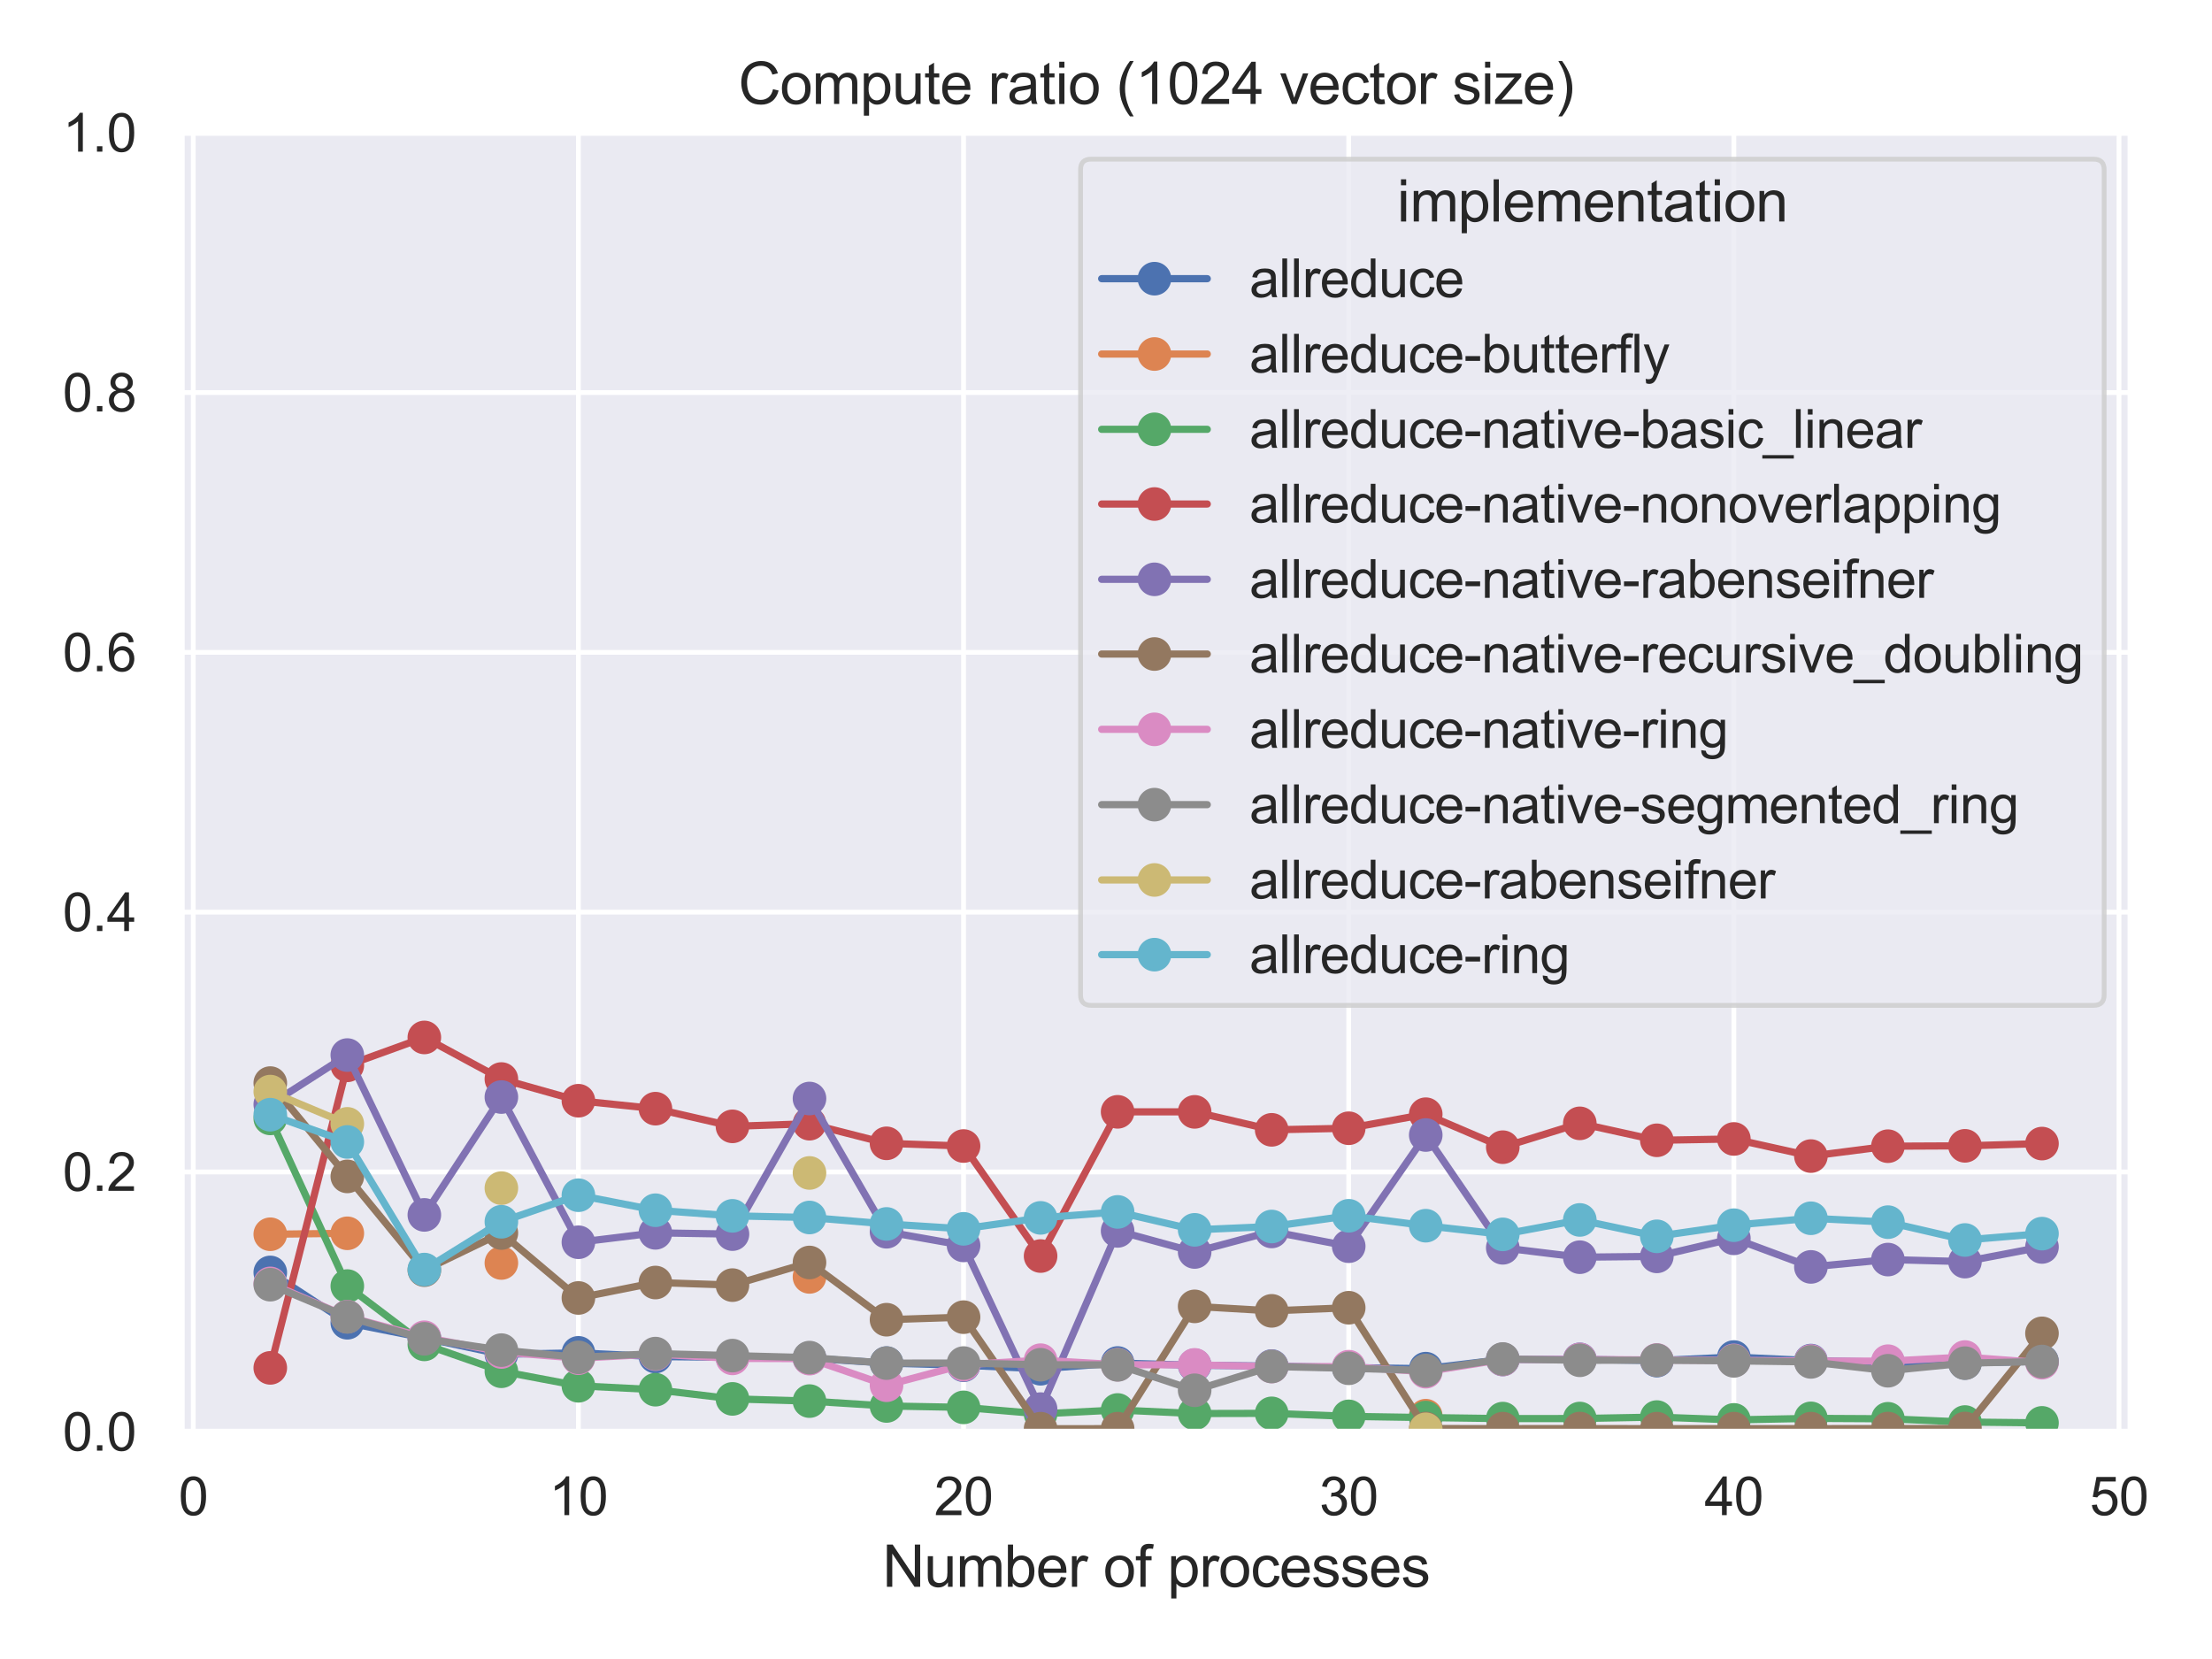 <?xml version="1.0" encoding="utf-8" standalone="no"?>
<!DOCTYPE svg PUBLIC "-//W3C//DTD SVG 1.1//EN"
  "http://www.w3.org/Graphics/SVG/1.1/DTD/svg11.dtd">
<svg height="345.6pt" version="1.1" viewBox="0 0 460.8 345.6" width="460.8pt" xmlns="http://www.w3.org/2000/svg" xmlns:xlink="http://www.w3.org/1999/xlink">
 <defs>
  <style type="text/css">*{stroke-linecap:butt;stroke-linejoin:round;}</style>
 </defs>
 <g id="figure_1">
  <g id="patch_1">
   <path d="M 0 345.6 
L 460.8 345.6 
L 460.8 0 
L 0 0 
z
" style="fill:#ffffff;"/>
  </g>
  <g id="axes_1">
   <g id="patch_2">
    <path d="M 37.85 298.26 
L 443.837 298.26 
L 443.837 27.656 
L 37.85 27.656 
z
" style="fill:#eaeaf2;"/>
   </g>
   <g id="matplotlib.axis_1">
    <g id="xtick_1">
     <g id="line2d_1">
      <path clip-path="url(#p821db64826)" d="M 40.257 298.26 
L 40.257 27.656 
" style="fill:none;stroke:#ffffff;stroke-linecap:round;"/>
     </g>
     <g id="text_1">
      <!-- 0 -->
      <g style="fill:#262626;" transform="translate(37.199 315.634)scale(0.11 -0.11)">
       <defs>
        <path d="M 266 2259 
Q 266 3072 433 3567 
Q 600 4063 929 4331 
Q 1259 4600 1759 4600 
Q 2128 4600 2406 4451 
Q 2684 4303 2865 4023 
Q 3047 3744 3150 3342 
Q 3253 2941 3253 2259 
Q 3253 1453 3087 958 
Q 2922 463 2592 192 
Q 2263 -78 1759 -78 
Q 1097 -78 719 397 
Q 266 969 266 2259 
z
M 844 2259 
Q 844 1131 1108 757 
Q 1372 384 1759 384 
Q 2147 384 2411 759 
Q 2675 1134 2675 2259 
Q 2675 3391 2411 3762 
Q 2147 4134 1753 4134 
Q 1366 4134 1134 3806 
Q 844 3388 844 2259 
z
" id="ArialMT-30" transform="scale(0.016)"/>
       </defs>
       <use xlink:href="#ArialMT-30"/>
      </g>
     </g>
    </g>
    <g id="xtick_2">
     <g id="line2d_2">
      <path clip-path="url(#p821db64826)" d="M 120.492 298.26 
L 120.492 27.656 
" style="fill:none;stroke:#ffffff;stroke-linecap:round;"/>
     </g>
     <g id="text_2">
      <!-- 10 -->
      <g style="fill:#262626;" transform="translate(114.375 315.634)scale(0.11 -0.11)">
       <defs>
        <path d="M 2384 0 
L 1822 0 
L 1822 3584 
Q 1619 3391 1289 3197 
Q 959 3003 697 2906 
L 697 3450 
Q 1169 3672 1522 3987 
Q 1875 4303 2022 4600 
L 2384 4600 
L 2384 0 
z
" id="ArialMT-31" transform="scale(0.016)"/>
       </defs>
       <use xlink:href="#ArialMT-31"/>
       <use x="55.615" xlink:href="#ArialMT-30"/>
      </g>
     </g>
    </g>
    <g id="xtick_3">
     <g id="line2d_3">
      <path clip-path="url(#p821db64826)" d="M 200.726 298.26 
L 200.726 27.656 
" style="fill:none;stroke:#ffffff;stroke-linecap:round;"/>
     </g>
     <g id="text_3">
      <!-- 20 -->
      <g style="fill:#262626;" transform="translate(194.609 315.634)scale(0.11 -0.11)">
       <defs>
        <path d="M 3222 541 
L 3222 0 
L 194 0 
Q 188 203 259 391 
Q 375 700 629 1000 
Q 884 1300 1366 1694 
Q 2113 2306 2375 2664 
Q 2638 3022 2638 3341 
Q 2638 3675 2398 3904 
Q 2159 4134 1775 4134 
Q 1369 4134 1125 3890 
Q 881 3647 878 3216 
L 300 3275 
Q 359 3922 746 4261 
Q 1134 4600 1788 4600 
Q 2447 4600 2831 4234 
Q 3216 3869 3216 3328 
Q 3216 3053 3103 2787 
Q 2991 2522 2730 2228 
Q 2469 1934 1863 1422 
Q 1356 997 1212 845 
Q 1069 694 975 541 
L 3222 541 
z
" id="ArialMT-32" transform="scale(0.016)"/>
       </defs>
       <use xlink:href="#ArialMT-32"/>
       <use x="55.615" xlink:href="#ArialMT-30"/>
      </g>
     </g>
    </g>
    <g id="xtick_4">
     <g id="line2d_4">
      <path clip-path="url(#p821db64826)" d="M 280.961 298.26 
L 280.961 27.656 
" style="fill:none;stroke:#ffffff;stroke-linecap:round;"/>
     </g>
     <g id="text_4">
      <!-- 30 -->
      <g style="fill:#262626;" transform="translate(274.844 315.634)scale(0.11 -0.11)">
       <defs>
        <path d="M 269 1209 
L 831 1284 
Q 928 806 1161 595 
Q 1394 384 1728 384 
Q 2125 384 2398 659 
Q 2672 934 2672 1341 
Q 2672 1728 2419 1979 
Q 2166 2231 1775 2231 
Q 1616 2231 1378 2169 
L 1441 2663 
Q 1497 2656 1531 2656 
Q 1891 2656 2178 2843 
Q 2466 3031 2466 3422 
Q 2466 3731 2256 3934 
Q 2047 4138 1716 4138 
Q 1388 4138 1169 3931 
Q 950 3725 888 3313 
L 325 3413 
Q 428 3978 793 4289 
Q 1159 4600 1703 4600 
Q 2078 4600 2393 4439 
Q 2709 4278 2876 4000 
Q 3044 3722 3044 3409 
Q 3044 3113 2884 2869 
Q 2725 2625 2413 2481 
Q 2819 2388 3044 2092 
Q 3269 1797 3269 1353 
Q 3269 753 2831 336 
Q 2394 -81 1725 -81 
Q 1122 -81 723 278 
Q 325 638 269 1209 
z
" id="ArialMT-33" transform="scale(0.016)"/>
       </defs>
       <use xlink:href="#ArialMT-33"/>
       <use x="55.615" xlink:href="#ArialMT-30"/>
      </g>
     </g>
    </g>
    <g id="xtick_5">
     <g id="line2d_5">
      <path clip-path="url(#p821db64826)" d="M 361.196 298.26 
L 361.196 27.656 
" style="fill:none;stroke:#ffffff;stroke-linecap:round;"/>
     </g>
     <g id="text_5">
      <!-- 40 -->
      <g style="fill:#262626;" transform="translate(355.079 315.634)scale(0.11 -0.11)">
       <defs>
        <path d="M 2069 0 
L 2069 1097 
L 81 1097 
L 81 1613 
L 2172 4581 
L 2631 4581 
L 2631 1613 
L 3250 1613 
L 3250 1097 
L 2631 1097 
L 2631 0 
L 2069 0 
z
M 2069 1613 
L 2069 3678 
L 634 1613 
L 2069 1613 
z
" id="ArialMT-34" transform="scale(0.016)"/>
       </defs>
       <use xlink:href="#ArialMT-34"/>
       <use x="55.615" xlink:href="#ArialMT-30"/>
      </g>
     </g>
    </g>
    <g id="xtick_6">
     <g id="line2d_6">
      <path clip-path="url(#p821db64826)" d="M 441.43 298.26 
L 441.43 27.656 
" style="fill:none;stroke:#ffffff;stroke-linecap:round;"/>
     </g>
     <g id="text_6">
      <!-- 50 -->
      <g style="fill:#262626;" transform="translate(435.313 315.634)scale(0.11 -0.11)">
       <defs>
        <path d="M 266 1200 
L 856 1250 
Q 922 819 1161 601 
Q 1400 384 1738 384 
Q 2144 384 2425 690 
Q 2706 997 2706 1503 
Q 2706 1984 2436 2262 
Q 2166 2541 1728 2541 
Q 1456 2541 1237 2417 
Q 1019 2294 894 2097 
L 366 2166 
L 809 4519 
L 3088 4519 
L 3088 3981 
L 1259 3981 
L 1013 2750 
Q 1425 3038 1878 3038 
Q 2478 3038 2890 2622 
Q 3303 2206 3303 1553 
Q 3303 931 2941 478 
Q 2500 -78 1738 -78 
Q 1113 -78 717 272 
Q 322 622 266 1200 
z
" id="ArialMT-35" transform="scale(0.016)"/>
       </defs>
       <use xlink:href="#ArialMT-35"/>
       <use x="55.615" xlink:href="#ArialMT-30"/>
      </g>
     </g>
    </g>
    <g id="text_7">
     <!-- Number of processes -->
     <g style="fill:#262626;" transform="translate(183.824 330.555)scale(0.12 -0.12)">
      <defs>
       <path d="M 488 0 
L 488 4581 
L 1109 4581 
L 3516 984 
L 3516 4581 
L 4097 4581 
L 4097 0 
L 3475 0 
L 1069 3600 
L 1069 0 
L 488 0 
z
" id="ArialMT-4e" transform="scale(0.016)"/>
       <path d="M 2597 0 
L 2597 488 
Q 2209 -75 1544 -75 
Q 1250 -75 995 37 
Q 741 150 617 320 
Q 494 491 444 738 
Q 409 903 409 1263 
L 409 3319 
L 972 3319 
L 972 1478 
Q 972 1038 1006 884 
Q 1059 663 1231 536 
Q 1403 409 1656 409 
Q 1909 409 2131 539 
Q 2353 669 2445 892 
Q 2538 1116 2538 1541 
L 2538 3319 
L 3100 3319 
L 3100 0 
L 2597 0 
z
" id="ArialMT-75" transform="scale(0.016)"/>
       <path d="M 422 0 
L 422 3319 
L 925 3319 
L 925 2853 
Q 1081 3097 1340 3245 
Q 1600 3394 1931 3394 
Q 2300 3394 2536 3241 
Q 2772 3088 2869 2813 
Q 3263 3394 3894 3394 
Q 4388 3394 4653 3120 
Q 4919 2847 4919 2278 
L 4919 0 
L 4359 0 
L 4359 2091 
Q 4359 2428 4304 2576 
Q 4250 2725 4106 2815 
Q 3963 2906 3769 2906 
Q 3419 2906 3187 2673 
Q 2956 2441 2956 1928 
L 2956 0 
L 2394 0 
L 2394 2156 
Q 2394 2531 2256 2718 
Q 2119 2906 1806 2906 
Q 1569 2906 1367 2781 
Q 1166 2656 1075 2415 
Q 984 2175 984 1722 
L 984 0 
L 422 0 
z
" id="ArialMT-6d" transform="scale(0.016)"/>
       <path d="M 941 0 
L 419 0 
L 419 4581 
L 981 4581 
L 981 2947 
Q 1338 3394 1891 3394 
Q 2197 3394 2470 3270 
Q 2744 3147 2920 2923 
Q 3097 2700 3197 2384 
Q 3297 2069 3297 1709 
Q 3297 856 2875 390 
Q 2453 -75 1863 -75 
Q 1275 -75 941 416 
L 941 0 
z
M 934 1684 
Q 934 1088 1097 822 
Q 1363 388 1816 388 
Q 2184 388 2453 708 
Q 2722 1028 2722 1663 
Q 2722 2313 2464 2622 
Q 2206 2931 1841 2931 
Q 1472 2931 1203 2611 
Q 934 2291 934 1684 
z
" id="ArialMT-62" transform="scale(0.016)"/>
       <path d="M 2694 1069 
L 3275 997 
Q 3138 488 2766 206 
Q 2394 -75 1816 -75 
Q 1088 -75 661 373 
Q 234 822 234 1631 
Q 234 2469 665 2931 
Q 1097 3394 1784 3394 
Q 2450 3394 2872 2941 
Q 3294 2488 3294 1666 
Q 3294 1616 3291 1516 
L 816 1516 
Q 847 969 1125 678 
Q 1403 388 1819 388 
Q 2128 388 2347 550 
Q 2566 713 2694 1069 
z
M 847 1978 
L 2700 1978 
Q 2663 2397 2488 2606 
Q 2219 2931 1791 2931 
Q 1403 2931 1139 2672 
Q 875 2413 847 1978 
z
" id="ArialMT-65" transform="scale(0.016)"/>
       <path d="M 416 0 
L 416 3319 
L 922 3319 
L 922 2816 
Q 1116 3169 1280 3281 
Q 1444 3394 1641 3394 
Q 1925 3394 2219 3213 
L 2025 2691 
Q 1819 2813 1613 2813 
Q 1428 2813 1281 2702 
Q 1134 2591 1072 2394 
Q 978 2094 978 1738 
L 978 0 
L 416 0 
z
" id="ArialMT-72" transform="scale(0.016)"/>
       <path id="ArialMT-20" transform="scale(0.016)"/>
       <path d="M 213 1659 
Q 213 2581 725 3025 
Q 1153 3394 1769 3394 
Q 2453 3394 2887 2945 
Q 3322 2497 3322 1706 
Q 3322 1066 3130 698 
Q 2938 331 2570 128 
Q 2203 -75 1769 -75 
Q 1072 -75 642 372 
Q 213 819 213 1659 
z
M 791 1659 
Q 791 1022 1069 705 
Q 1347 388 1769 388 
Q 2188 388 2466 706 
Q 2744 1025 2744 1678 
Q 2744 2294 2464 2611 
Q 2184 2928 1769 2928 
Q 1347 2928 1069 2612 
Q 791 2297 791 1659 
z
" id="ArialMT-6f" transform="scale(0.016)"/>
       <path d="M 556 0 
L 556 2881 
L 59 2881 
L 59 3319 
L 556 3319 
L 556 3672 
Q 556 4006 616 4169 
Q 697 4388 901 4523 
Q 1106 4659 1475 4659 
Q 1713 4659 2000 4603 
L 1916 4113 
Q 1741 4144 1584 4144 
Q 1328 4144 1222 4034 
Q 1116 3925 1116 3625 
L 1116 3319 
L 1763 3319 
L 1763 2881 
L 1116 2881 
L 1116 0 
L 556 0 
z
" id="ArialMT-66" transform="scale(0.016)"/>
       <path d="M 422 -1272 
L 422 3319 
L 934 3319 
L 934 2888 
Q 1116 3141 1344 3267 
Q 1572 3394 1897 3394 
Q 2322 3394 2647 3175 
Q 2972 2956 3137 2557 
Q 3303 2159 3303 1684 
Q 3303 1175 3120 767 
Q 2938 359 2589 142 
Q 2241 -75 1856 -75 
Q 1575 -75 1351 44 
Q 1128 163 984 344 
L 984 -1272 
L 422 -1272 
z
M 931 1641 
Q 931 1000 1190 694 
Q 1450 388 1819 388 
Q 2194 388 2461 705 
Q 2728 1022 2728 1688 
Q 2728 2322 2467 2637 
Q 2206 2953 1844 2953 
Q 1484 2953 1207 2617 
Q 931 2281 931 1641 
z
" id="ArialMT-70" transform="scale(0.016)"/>
       <path d="M 2588 1216 
L 3141 1144 
Q 3050 572 2676 248 
Q 2303 -75 1759 -75 
Q 1078 -75 664 370 
Q 250 816 250 1647 
Q 250 2184 428 2587 
Q 606 2991 970 3192 
Q 1334 3394 1763 3394 
Q 2303 3394 2647 3120 
Q 2991 2847 3088 2344 
L 2541 2259 
Q 2463 2594 2264 2762 
Q 2066 2931 1784 2931 
Q 1359 2931 1093 2626 
Q 828 2322 828 1663 
Q 828 994 1084 691 
Q 1341 388 1753 388 
Q 2084 388 2306 591 
Q 2528 794 2588 1216 
z
" id="ArialMT-63" transform="scale(0.016)"/>
       <path d="M 197 991 
L 753 1078 
Q 800 744 1014 566 
Q 1228 388 1613 388 
Q 2000 388 2187 545 
Q 2375 703 2375 916 
Q 2375 1106 2209 1216 
Q 2094 1291 1634 1406 
Q 1016 1563 777 1677 
Q 538 1791 414 1992 
Q 291 2194 291 2438 
Q 291 2659 392 2848 
Q 494 3038 669 3163 
Q 800 3259 1026 3326 
Q 1253 3394 1513 3394 
Q 1903 3394 2198 3281 
Q 2494 3169 2634 2976 
Q 2775 2784 2828 2463 
L 2278 2388 
Q 2241 2644 2061 2787 
Q 1881 2931 1553 2931 
Q 1166 2931 1000 2803 
Q 834 2675 834 2503 
Q 834 2394 903 2306 
Q 972 2216 1119 2156 
Q 1203 2125 1616 2013 
Q 2213 1853 2448 1751 
Q 2684 1650 2818 1456 
Q 2953 1263 2953 975 
Q 2953 694 2789 445 
Q 2625 197 2315 61 
Q 2006 -75 1616 -75 
Q 969 -75 630 194 
Q 291 463 197 991 
z
" id="ArialMT-73" transform="scale(0.016)"/>
      </defs>
      <use xlink:href="#ArialMT-4e"/>
      <use x="72.217" xlink:href="#ArialMT-75"/>
      <use x="127.832" xlink:href="#ArialMT-6d"/>
      <use x="211.133" xlink:href="#ArialMT-62"/>
      <use x="266.748" xlink:href="#ArialMT-65"/>
      <use x="322.363" xlink:href="#ArialMT-72"/>
      <use x="355.664" xlink:href="#ArialMT-20"/>
      <use x="383.447" xlink:href="#ArialMT-6f"/>
      <use x="439.062" xlink:href="#ArialMT-66"/>
      <use x="466.846" xlink:href="#ArialMT-20"/>
      <use x="494.629" xlink:href="#ArialMT-70"/>
      <use x="550.244" xlink:href="#ArialMT-72"/>
      <use x="583.545" xlink:href="#ArialMT-6f"/>
      <use x="639.16" xlink:href="#ArialMT-63"/>
      <use x="689.16" xlink:href="#ArialMT-65"/>
      <use x="744.775" xlink:href="#ArialMT-73"/>
      <use x="794.775" xlink:href="#ArialMT-73"/>
      <use x="844.775" xlink:href="#ArialMT-65"/>
      <use x="900.391" xlink:href="#ArialMT-73"/>
     </g>
    </g>
   </g>
   <g id="matplotlib.axis_2">
    <g id="ytick_1">
     <g id="line2d_7">
      <path clip-path="url(#p821db64826)" d="M 37.85 298.26 
L 443.837 298.26 
" style="fill:none;stroke:#ffffff;stroke-linecap:round;"/>
     </g>
     <g id="text_8">
      <!-- 0.0 -->
      <g style="fill:#262626;" transform="translate(13.06 302.197)scale(0.11 -0.11)">
       <defs>
        <path d="M 581 0 
L 581 641 
L 1222 641 
L 1222 0 
L 581 0 
z
" id="ArialMT-2e" transform="scale(0.016)"/>
       </defs>
       <use xlink:href="#ArialMT-30"/>
       <use x="55.615" xlink:href="#ArialMT-2e"/>
       <use x="83.398" xlink:href="#ArialMT-30"/>
      </g>
     </g>
    </g>
    <g id="ytick_2">
     <g id="line2d_8">
      <path clip-path="url(#p821db64826)" d="M 37.85 244.139 
L 443.837 244.139 
" style="fill:none;stroke:#ffffff;stroke-linecap:round;"/>
     </g>
     <g id="text_9">
      <!-- 0.2 -->
      <g style="fill:#262626;" transform="translate(13.06 248.076)scale(0.11 -0.11)">
       <use xlink:href="#ArialMT-30"/>
       <use x="55.615" xlink:href="#ArialMT-2e"/>
       <use x="83.398" xlink:href="#ArialMT-32"/>
      </g>
     </g>
    </g>
    <g id="ytick_3">
     <g id="line2d_9">
      <path clip-path="url(#p821db64826)" d="M 37.85 190.018 
L 443.837 190.018 
" style="fill:none;stroke:#ffffff;stroke-linecap:round;"/>
     </g>
     <g id="text_10">
      <!-- 0.4 -->
      <g style="fill:#262626;" transform="translate(13.06 193.955)scale(0.11 -0.11)">
       <use xlink:href="#ArialMT-30"/>
       <use x="55.615" xlink:href="#ArialMT-2e"/>
       <use x="83.398" xlink:href="#ArialMT-34"/>
      </g>
     </g>
    </g>
    <g id="ytick_4">
     <g id="line2d_10">
      <path clip-path="url(#p821db64826)" d="M 37.85 135.898 
L 443.837 135.898 
" style="fill:none;stroke:#ffffff;stroke-linecap:round;"/>
     </g>
     <g id="text_11">
      <!-- 0.6 -->
      <g style="fill:#262626;" transform="translate(13.06 139.835)scale(0.11 -0.11)">
       <defs>
        <path d="M 3184 3459 
L 2625 3416 
Q 2550 3747 2413 3897 
Q 2184 4138 1850 4138 
Q 1581 4138 1378 3988 
Q 1113 3794 959 3422 
Q 806 3050 800 2363 
Q 1003 2672 1297 2822 
Q 1591 2972 1913 2972 
Q 2475 2972 2870 2558 
Q 3266 2144 3266 1488 
Q 3266 1056 3080 686 
Q 2894 316 2569 119 
Q 2244 -78 1831 -78 
Q 1128 -78 684 439 
Q 241 956 241 2144 
Q 241 3472 731 4075 
Q 1159 4600 1884 4600 
Q 2425 4600 2770 4297 
Q 3116 3994 3184 3459 
z
M 888 1484 
Q 888 1194 1011 928 
Q 1134 663 1356 523 
Q 1578 384 1822 384 
Q 2178 384 2434 671 
Q 2691 959 2691 1453 
Q 2691 1928 2437 2201 
Q 2184 2475 1800 2475 
Q 1419 2475 1153 2201 
Q 888 1928 888 1484 
z
" id="ArialMT-36" transform="scale(0.016)"/>
       </defs>
       <use xlink:href="#ArialMT-30"/>
       <use x="55.615" xlink:href="#ArialMT-2e"/>
       <use x="83.398" xlink:href="#ArialMT-36"/>
      </g>
     </g>
    </g>
    <g id="ytick_5">
     <g id="line2d_11">
      <path clip-path="url(#p821db64826)" d="M 37.85 81.777 
L 443.837 81.777 
" style="fill:none;stroke:#ffffff;stroke-linecap:round;"/>
     </g>
     <g id="text_12">
      <!-- 0.8 -->
      <g style="fill:#262626;" transform="translate(13.06 85.714)scale(0.11 -0.11)">
       <defs>
        <path d="M 1131 2484 
Q 781 2613 612 2850 
Q 444 3088 444 3419 
Q 444 3919 803 4259 
Q 1163 4600 1759 4600 
Q 2359 4600 2725 4251 
Q 3091 3903 3091 3403 
Q 3091 3084 2923 2848 
Q 2756 2613 2416 2484 
Q 2838 2347 3058 2040 
Q 3278 1734 3278 1309 
Q 3278 722 2862 322 
Q 2447 -78 1769 -78 
Q 1091 -78 675 323 
Q 259 725 259 1325 
Q 259 1772 486 2073 
Q 713 2375 1131 2484 
z
M 1019 3438 
Q 1019 3113 1228 2906 
Q 1438 2700 1772 2700 
Q 2097 2700 2305 2904 
Q 2513 3109 2513 3406 
Q 2513 3716 2298 3927 
Q 2084 4138 1766 4138 
Q 1444 4138 1231 3931 
Q 1019 3725 1019 3438 
z
M 838 1322 
Q 838 1081 952 856 
Q 1066 631 1291 507 
Q 1516 384 1775 384 
Q 2178 384 2440 643 
Q 2703 903 2703 1303 
Q 2703 1709 2433 1975 
Q 2163 2241 1756 2241 
Q 1359 2241 1098 1978 
Q 838 1716 838 1322 
z
" id="ArialMT-38" transform="scale(0.016)"/>
       </defs>
       <use xlink:href="#ArialMT-30"/>
       <use x="55.615" xlink:href="#ArialMT-2e"/>
       <use x="83.398" xlink:href="#ArialMT-38"/>
      </g>
     </g>
    </g>
    <g id="ytick_6">
     <g id="line2d_12">
      <path clip-path="url(#p821db64826)" d="M 37.85 27.656 
L 443.837 27.656 
" style="fill:none;stroke:#ffffff;stroke-linecap:round;"/>
     </g>
     <g id="text_13">
      <!-- 1.0 -->
      <g style="fill:#262626;" transform="translate(13.06 31.593)scale(0.11 -0.11)">
       <use xlink:href="#ArialMT-31"/>
       <use x="55.615" xlink:href="#ArialMT-2e"/>
       <use x="83.398" xlink:href="#ArialMT-30"/>
      </g>
     </g>
    </g>
   </g>
   <g id="line2d_13">
    <path clip-path="url(#p821db64826)" d="M 56.304 265.073 
L 72.351 275.554 
L 88.398 278.731 
L 104.445 282.123 
L 120.492 281.822 
L 136.539 282.597 
L 152.586 282.753 
L 168.632 282.929 
L 184.679 283.953 
L 200.726 284.408 
L 216.773 285.138 
L 232.82 283.938 
L 248.867 284.402 
L 264.914 284.58 
L 280.961 284.895 
L 297.008 285.117 
L 313.055 283.198 
L 329.102 283.18 
L 345.149 283.437 
L 361.196 282.695 
L 377.243 283.433 
L 393.289 283.786 
L 409.336 283.928 
L 425.383 283.592 
" style="fill:none;stroke:#4c72b0;stroke-linecap:round;stroke-width:1.5;"/>
    <defs>
     <path d="M 0 3 
C 0.796 3 1.559 2.684 2.121 2.121 
C 2.684 1.559 3 0.796 3 0 
C 3 -0.796 2.684 -1.559 2.121 -2.121 
C 1.559 -2.684 0.796 -3 0 -3 
C -0.796 -3 -1.559 -2.684 -2.121 -2.121 
C -2.684 -1.559 -3 -0.796 -3 0 
C -3 0.796 -2.684 1.559 -2.121 2.121 
C -1.559 2.684 -0.796 3 0 3 
z
" id="m056739e56f" style="stroke:#4c72b0;"/>
    </defs>
    <g clip-path="url(#p821db64826)">
     <use style="fill:#4c72b0;stroke:#4c72b0;" x="56.304" xlink:href="#m056739e56f" y="265.073"/>
     <use style="fill:#4c72b0;stroke:#4c72b0;" x="72.351" xlink:href="#m056739e56f" y="275.554"/>
     <use style="fill:#4c72b0;stroke:#4c72b0;" x="88.398" xlink:href="#m056739e56f" y="278.731"/>
     <use style="fill:#4c72b0;stroke:#4c72b0;" x="104.445" xlink:href="#m056739e56f" y="282.123"/>
     <use style="fill:#4c72b0;stroke:#4c72b0;" x="120.492" xlink:href="#m056739e56f" y="281.822"/>
     <use style="fill:#4c72b0;stroke:#4c72b0;" x="136.539" xlink:href="#m056739e56f" y="282.597"/>
     <use style="fill:#4c72b0;stroke:#4c72b0;" x="152.586" xlink:href="#m056739e56f" y="282.753"/>
     <use style="fill:#4c72b0;stroke:#4c72b0;" x="168.632" xlink:href="#m056739e56f" y="282.929"/>
     <use style="fill:#4c72b0;stroke:#4c72b0;" x="184.679" xlink:href="#m056739e56f" y="283.953"/>
     <use style="fill:#4c72b0;stroke:#4c72b0;" x="200.726" xlink:href="#m056739e56f" y="284.408"/>
     <use style="fill:#4c72b0;stroke:#4c72b0;" x="216.773" xlink:href="#m056739e56f" y="285.138"/>
     <use style="fill:#4c72b0;stroke:#4c72b0;" x="232.82" xlink:href="#m056739e56f" y="283.938"/>
     <use style="fill:#4c72b0;stroke:#4c72b0;" x="248.867" xlink:href="#m056739e56f" y="284.402"/>
     <use style="fill:#4c72b0;stroke:#4c72b0;" x="264.914" xlink:href="#m056739e56f" y="284.58"/>
     <use style="fill:#4c72b0;stroke:#4c72b0;" x="280.961" xlink:href="#m056739e56f" y="284.895"/>
     <use style="fill:#4c72b0;stroke:#4c72b0;" x="297.008" xlink:href="#m056739e56f" y="285.117"/>
     <use style="fill:#4c72b0;stroke:#4c72b0;" x="313.055" xlink:href="#m056739e56f" y="283.198"/>
     <use style="fill:#4c72b0;stroke:#4c72b0;" x="329.102" xlink:href="#m056739e56f" y="283.18"/>
     <use style="fill:#4c72b0;stroke:#4c72b0;" x="345.149" xlink:href="#m056739e56f" y="283.437"/>
     <use style="fill:#4c72b0;stroke:#4c72b0;" x="361.196" xlink:href="#m056739e56f" y="282.695"/>
     <use style="fill:#4c72b0;stroke:#4c72b0;" x="377.243" xlink:href="#m056739e56f" y="283.433"/>
     <use style="fill:#4c72b0;stroke:#4c72b0;" x="393.289" xlink:href="#m056739e56f" y="283.786"/>
     <use style="fill:#4c72b0;stroke:#4c72b0;" x="409.336" xlink:href="#m056739e56f" y="283.928"/>
     <use style="fill:#4c72b0;stroke:#4c72b0;" x="425.383" xlink:href="#m056739e56f" y="283.592"/>
    </g>
   </g>
   <g id="line2d_14">
    <path clip-path="url(#p821db64826)" d="M 56.304 257.118 
L 72.351 256.92 
M 104.445 263.102 
M 168.632 266.001 
M 297.008 294.916 
" style="fill:none;stroke:#dd8452;stroke-linecap:round;stroke-width:1.5;"/>
    <defs>
     <path d="M 0 3 
C 0.796 3 1.559 2.684 2.121 2.121 
C 2.684 1.559 3 0.796 3 0 
C 3 -0.796 2.684 -1.559 2.121 -2.121 
C 1.559 -2.684 0.796 -3 0 -3 
C -0.796 -3 -1.559 -2.684 -2.121 -2.121 
C -2.684 -1.559 -3 -0.796 -3 0 
C -3 0.796 -2.684 1.559 -2.121 2.121 
C -1.559 2.684 -0.796 3 0 3 
z
" id="m08a00d1891" style="stroke:#dd8452;"/>
    </defs>
    <g clip-path="url(#p821db64826)">
     <use style="fill:#dd8452;stroke:#dd8452;" x="56.304" xlink:href="#m08a00d1891" y="257.118"/>
     <use style="fill:#dd8452;stroke:#dd8452;" x="72.351" xlink:href="#m08a00d1891" y="256.92"/>
     <use style="fill:#dd8452;stroke:#dd8452;" x="104.445" xlink:href="#m08a00d1891" y="263.102"/>
     <use style="fill:#dd8452;stroke:#dd8452;" x="168.632" xlink:href="#m08a00d1891" y="266.001"/>
     <use style="fill:#dd8452;stroke:#dd8452;" x="297.008" xlink:href="#m08a00d1891" y="294.916"/>
    </g>
   </g>
   <g id="line2d_15">
    <path clip-path="url(#p821db64826)" d="M 56.304 232.985 
L 72.351 267.913 
L 88.398 280.058 
L 104.445 285.66 
L 120.492 288.685 
L 136.539 289.498 
L 152.586 291.415 
L 168.632 291.873 
L 184.679 292.887 
L 200.726 293.181 
L 216.773 294.537 
L 232.82 293.724 
L 248.867 294.463 
L 264.914 294.427 
L 280.961 295.054 
L 297.008 295.304 
L 313.055 295.521 
L 329.102 295.504 
L 345.149 295.204 
L 361.196 295.789 
L 377.243 295.471 
L 393.289 295.558 
L 409.336 296.236 
L 425.383 296.41 
" style="fill:none;stroke:#55a868;stroke-linecap:round;stroke-width:1.5;"/>
    <defs>
     <path d="M 0 3 
C 0.796 3 1.559 2.684 2.121 2.121 
C 2.684 1.559 3 0.796 3 0 
C 3 -0.796 2.684 -1.559 2.121 -2.121 
C 1.559 -2.684 0.796 -3 0 -3 
C -0.796 -3 -1.559 -2.684 -2.121 -2.121 
C -2.684 -1.559 -3 -0.796 -3 0 
C -3 0.796 -2.684 1.559 -2.121 2.121 
C -1.559 2.684 -0.796 3 0 3 
z
" id="m870b948c0a" style="stroke:#55a868;"/>
    </defs>
    <g clip-path="url(#p821db64826)">
     <use style="fill:#55a868;stroke:#55a868;" x="56.304" xlink:href="#m870b948c0a" y="232.985"/>
     <use style="fill:#55a868;stroke:#55a868;" x="72.351" xlink:href="#m870b948c0a" y="267.913"/>
     <use style="fill:#55a868;stroke:#55a868;" x="88.398" xlink:href="#m870b948c0a" y="280.058"/>
     <use style="fill:#55a868;stroke:#55a868;" x="104.445" xlink:href="#m870b948c0a" y="285.66"/>
     <use style="fill:#55a868;stroke:#55a868;" x="120.492" xlink:href="#m870b948c0a" y="288.685"/>
     <use style="fill:#55a868;stroke:#55a868;" x="136.539" xlink:href="#m870b948c0a" y="289.498"/>
     <use style="fill:#55a868;stroke:#55a868;" x="152.586" xlink:href="#m870b948c0a" y="291.415"/>
     <use style="fill:#55a868;stroke:#55a868;" x="168.632" xlink:href="#m870b948c0a" y="291.873"/>
     <use style="fill:#55a868;stroke:#55a868;" x="184.679" xlink:href="#m870b948c0a" y="292.887"/>
     <use style="fill:#55a868;stroke:#55a868;" x="200.726" xlink:href="#m870b948c0a" y="293.181"/>
     <use style="fill:#55a868;stroke:#55a868;" x="216.773" xlink:href="#m870b948c0a" y="294.537"/>
     <use style="fill:#55a868;stroke:#55a868;" x="232.82" xlink:href="#m870b948c0a" y="293.724"/>
     <use style="fill:#55a868;stroke:#55a868;" x="248.867" xlink:href="#m870b948c0a" y="294.463"/>
     <use style="fill:#55a868;stroke:#55a868;" x="264.914" xlink:href="#m870b948c0a" y="294.427"/>
     <use style="fill:#55a868;stroke:#55a868;" x="280.961" xlink:href="#m870b948c0a" y="295.054"/>
     <use style="fill:#55a868;stroke:#55a868;" x="297.008" xlink:href="#m870b948c0a" y="295.304"/>
     <use style="fill:#55a868;stroke:#55a868;" x="313.055" xlink:href="#m870b948c0a" y="295.521"/>
     <use style="fill:#55a868;stroke:#55a868;" x="329.102" xlink:href="#m870b948c0a" y="295.504"/>
     <use style="fill:#55a868;stroke:#55a868;" x="345.149" xlink:href="#m870b948c0a" y="295.204"/>
     <use style="fill:#55a868;stroke:#55a868;" x="361.196" xlink:href="#m870b948c0a" y="295.789"/>
     <use style="fill:#55a868;stroke:#55a868;" x="377.243" xlink:href="#m870b948c0a" y="295.471"/>
     <use style="fill:#55a868;stroke:#55a868;" x="393.289" xlink:href="#m870b948c0a" y="295.558"/>
     <use style="fill:#55a868;stroke:#55a868;" x="409.336" xlink:href="#m870b948c0a" y="296.236"/>
     <use style="fill:#55a868;stroke:#55a868;" x="425.383" xlink:href="#m870b948c0a" y="296.41"/>
    </g>
   </g>
   <g id="line2d_16">
    <path clip-path="url(#p821db64826)" d="M 56.304 284.952 
L 72.351 221.931 
L 88.398 216.119 
L 104.445 224.783 
L 120.492 229.301 
L 136.539 230.955 
L 152.586 234.64 
L 168.632 234.087 
L 184.679 238.177 
L 200.726 238.74 
L 216.773 261.657 
L 232.82 231.615 
L 248.867 231.621 
L 264.914 235.364 
L 280.961 235.034 
L 297.008 232.111 
L 313.055 238.98 
L 329.102 234.014 
L 345.149 237.545 
L 361.196 237.265 
L 377.243 240.833 
L 393.289 238.774 
L 409.336 238.697 
L 425.383 238.227 
" style="fill:none;stroke:#c44e52;stroke-linecap:round;stroke-width:1.5;"/>
    <defs>
     <path d="M 0 3 
C 0.796 3 1.559 2.684 2.121 2.121 
C 2.684 1.559 3 0.796 3 0 
C 3 -0.796 2.684 -1.559 2.121 -2.121 
C 1.559 -2.684 0.796 -3 0 -3 
C -0.796 -3 -1.559 -2.684 -2.121 -2.121 
C -2.684 -1.559 -3 -0.796 -3 0 
C -3 0.796 -2.684 1.559 -2.121 2.121 
C -1.559 2.684 -0.796 3 0 3 
z
" id="m65198c06d3" style="stroke:#c44e52;"/>
    </defs>
    <g clip-path="url(#p821db64826)">
     <use style="fill:#c44e52;stroke:#c44e52;" x="56.304" xlink:href="#m65198c06d3" y="284.952"/>
     <use style="fill:#c44e52;stroke:#c44e52;" x="72.351" xlink:href="#m65198c06d3" y="221.931"/>
     <use style="fill:#c44e52;stroke:#c44e52;" x="88.398" xlink:href="#m65198c06d3" y="216.119"/>
     <use style="fill:#c44e52;stroke:#c44e52;" x="104.445" xlink:href="#m65198c06d3" y="224.783"/>
     <use style="fill:#c44e52;stroke:#c44e52;" x="120.492" xlink:href="#m65198c06d3" y="229.301"/>
     <use style="fill:#c44e52;stroke:#c44e52;" x="136.539" xlink:href="#m65198c06d3" y="230.955"/>
     <use style="fill:#c44e52;stroke:#c44e52;" x="152.586" xlink:href="#m65198c06d3" y="234.64"/>
     <use style="fill:#c44e52;stroke:#c44e52;" x="168.632" xlink:href="#m65198c06d3" y="234.087"/>
     <use style="fill:#c44e52;stroke:#c44e52;" x="184.679" xlink:href="#m65198c06d3" y="238.177"/>
     <use style="fill:#c44e52;stroke:#c44e52;" x="200.726" xlink:href="#m65198c06d3" y="238.74"/>
     <use style="fill:#c44e52;stroke:#c44e52;" x="216.773" xlink:href="#m65198c06d3" y="261.657"/>
     <use style="fill:#c44e52;stroke:#c44e52;" x="232.82" xlink:href="#m65198c06d3" y="231.615"/>
     <use style="fill:#c44e52;stroke:#c44e52;" x="248.867" xlink:href="#m65198c06d3" y="231.621"/>
     <use style="fill:#c44e52;stroke:#c44e52;" x="264.914" xlink:href="#m65198c06d3" y="235.364"/>
     <use style="fill:#c44e52;stroke:#c44e52;" x="280.961" xlink:href="#m65198c06d3" y="235.034"/>
     <use style="fill:#c44e52;stroke:#c44e52;" x="297.008" xlink:href="#m65198c06d3" y="232.111"/>
     <use style="fill:#c44e52;stroke:#c44e52;" x="313.055" xlink:href="#m65198c06d3" y="238.98"/>
     <use style="fill:#c44e52;stroke:#c44e52;" x="329.102" xlink:href="#m65198c06d3" y="234.014"/>
     <use style="fill:#c44e52;stroke:#c44e52;" x="345.149" xlink:href="#m65198c06d3" y="237.545"/>
     <use style="fill:#c44e52;stroke:#c44e52;" x="361.196" xlink:href="#m65198c06d3" y="237.265"/>
     <use style="fill:#c44e52;stroke:#c44e52;" x="377.243" xlink:href="#m65198c06d3" y="240.833"/>
     <use style="fill:#c44e52;stroke:#c44e52;" x="393.289" xlink:href="#m65198c06d3" y="238.774"/>
     <use style="fill:#c44e52;stroke:#c44e52;" x="409.336" xlink:href="#m65198c06d3" y="238.697"/>
     <use style="fill:#c44e52;stroke:#c44e52;" x="425.383" xlink:href="#m65198c06d3" y="238.227"/>
    </g>
   </g>
   <g id="line2d_17">
    <path clip-path="url(#p821db64826)" d="M 56.304 230.068 
L 72.351 219.79 
L 88.398 253.084 
L 104.445 228.537 
L 120.492 258.783 
L 136.539 256.822 
L 152.586 257.087 
L 168.632 228.841 
L 184.679 256.596 
L 200.726 259.442 
L 216.773 293.541 
L 232.82 256.419 
L 248.867 260.811 
L 264.914 256.533 
L 280.961 259.608 
L 297.008 236.445 
L 313.055 259.939 
L 329.102 261.896 
L 345.149 261.727 
L 361.196 257.968 
L 377.243 263.92 
L 393.289 262.39 
L 409.336 262.815 
L 425.383 259.761 
" style="fill:none;stroke:#8172b3;stroke-linecap:round;stroke-width:1.5;"/>
    <defs>
     <path d="M 0 3 
C 0.796 3 1.559 2.684 2.121 2.121 
C 2.684 1.559 3 0.796 3 0 
C 3 -0.796 2.684 -1.559 2.121 -2.121 
C 1.559 -2.684 0.796 -3 0 -3 
C -0.796 -3 -1.559 -2.684 -2.121 -2.121 
C -2.684 -1.559 -3 -0.796 -3 0 
C -3 0.796 -2.684 1.559 -2.121 2.121 
C -1.559 2.684 -0.796 3 0 3 
z
" id="m0f48609774" style="stroke:#8172b3;"/>
    </defs>
    <g clip-path="url(#p821db64826)">
     <use style="fill:#8172b3;stroke:#8172b3;" x="56.304" xlink:href="#m0f48609774" y="230.068"/>
     <use style="fill:#8172b3;stroke:#8172b3;" x="72.351" xlink:href="#m0f48609774" y="219.79"/>
     <use style="fill:#8172b3;stroke:#8172b3;" x="88.398" xlink:href="#m0f48609774" y="253.084"/>
     <use style="fill:#8172b3;stroke:#8172b3;" x="104.445" xlink:href="#m0f48609774" y="228.537"/>
     <use style="fill:#8172b3;stroke:#8172b3;" x="120.492" xlink:href="#m0f48609774" y="258.783"/>
     <use style="fill:#8172b3;stroke:#8172b3;" x="136.539" xlink:href="#m0f48609774" y="256.822"/>
     <use style="fill:#8172b3;stroke:#8172b3;" x="152.586" xlink:href="#m0f48609774" y="257.087"/>
     <use style="fill:#8172b3;stroke:#8172b3;" x="168.632" xlink:href="#m0f48609774" y="228.841"/>
     <use style="fill:#8172b3;stroke:#8172b3;" x="184.679" xlink:href="#m0f48609774" y="256.596"/>
     <use style="fill:#8172b3;stroke:#8172b3;" x="200.726" xlink:href="#m0f48609774" y="259.442"/>
     <use style="fill:#8172b3;stroke:#8172b3;" x="216.773" xlink:href="#m0f48609774" y="293.541"/>
     <use style="fill:#8172b3;stroke:#8172b3;" x="232.82" xlink:href="#m0f48609774" y="256.419"/>
     <use style="fill:#8172b3;stroke:#8172b3;" x="248.867" xlink:href="#m0f48609774" y="260.811"/>
     <use style="fill:#8172b3;stroke:#8172b3;" x="264.914" xlink:href="#m0f48609774" y="256.533"/>
     <use style="fill:#8172b3;stroke:#8172b3;" x="280.961" xlink:href="#m0f48609774" y="259.608"/>
     <use style="fill:#8172b3;stroke:#8172b3;" x="297.008" xlink:href="#m0f48609774" y="236.445"/>
     <use style="fill:#8172b3;stroke:#8172b3;" x="313.055" xlink:href="#m0f48609774" y="259.939"/>
     <use style="fill:#8172b3;stroke:#8172b3;" x="329.102" xlink:href="#m0f48609774" y="261.896"/>
     <use style="fill:#8172b3;stroke:#8172b3;" x="345.149" xlink:href="#m0f48609774" y="261.727"/>
     <use style="fill:#8172b3;stroke:#8172b3;" x="361.196" xlink:href="#m0f48609774" y="257.968"/>
     <use style="fill:#8172b3;stroke:#8172b3;" x="377.243" xlink:href="#m0f48609774" y="263.92"/>
     <use style="fill:#8172b3;stroke:#8172b3;" x="393.289" xlink:href="#m0f48609774" y="262.39"/>
     <use style="fill:#8172b3;stroke:#8172b3;" x="409.336" xlink:href="#m0f48609774" y="262.815"/>
     <use style="fill:#8172b3;stroke:#8172b3;" x="425.383" xlink:href="#m0f48609774" y="259.761"/>
    </g>
   </g>
   <g id="line2d_18">
    <path clip-path="url(#p821db64826)" d="M 56.304 225.628 
L 72.351 245.067 
L 88.398 264.596 
L 104.445 256.86 
L 120.492 270.39 
L 136.539 267.174 
L 152.586 267.713 
L 168.632 263 
L 184.679 274.919 
L 200.726 274.389 
L 216.773 297.626 
L 232.82 297.621 
L 248.867 272.14 
L 264.914 273.076 
L 280.961 272.424 
L 297.008 297.584 
L 313.055 297.615 
L 329.102 297.595 
L 345.149 297.619 
L 361.196 297.611 
L 377.243 297.614 
L 393.289 297.598 
L 409.336 297.578 
L 425.383 277.761 
" style="fill:none;stroke:#937860;stroke-linecap:round;stroke-width:1.5;"/>
    <defs>
     <path d="M 0 3 
C 0.796 3 1.559 2.684 2.121 2.121 
C 2.684 1.559 3 0.796 3 0 
C 3 -0.796 2.684 -1.559 2.121 -2.121 
C 1.559 -2.684 0.796 -3 0 -3 
C -0.796 -3 -1.559 -2.684 -2.121 -2.121 
C -2.684 -1.559 -3 -0.796 -3 0 
C -3 0.796 -2.684 1.559 -2.121 2.121 
C -1.559 2.684 -0.796 3 0 3 
z
" id="m60fd266f08" style="stroke:#937860;"/>
    </defs>
    <g clip-path="url(#p821db64826)">
     <use style="fill:#937860;stroke:#937860;" x="56.304" xlink:href="#m60fd266f08" y="225.628"/>
     <use style="fill:#937860;stroke:#937860;" x="72.351" xlink:href="#m60fd266f08" y="245.067"/>
     <use style="fill:#937860;stroke:#937860;" x="88.398" xlink:href="#m60fd266f08" y="264.596"/>
     <use style="fill:#937860;stroke:#937860;" x="104.445" xlink:href="#m60fd266f08" y="256.86"/>
     <use style="fill:#937860;stroke:#937860;" x="120.492" xlink:href="#m60fd266f08" y="270.39"/>
     <use style="fill:#937860;stroke:#937860;" x="136.539" xlink:href="#m60fd266f08" y="267.174"/>
     <use style="fill:#937860;stroke:#937860;" x="152.586" xlink:href="#m60fd266f08" y="267.713"/>
     <use style="fill:#937860;stroke:#937860;" x="168.632" xlink:href="#m60fd266f08" y="263"/>
     <use style="fill:#937860;stroke:#937860;" x="184.679" xlink:href="#m60fd266f08" y="274.919"/>
     <use style="fill:#937860;stroke:#937860;" x="200.726" xlink:href="#m60fd266f08" y="274.389"/>
     <use style="fill:#937860;stroke:#937860;" x="216.773" xlink:href="#m60fd266f08" y="297.626"/>
     <use style="fill:#937860;stroke:#937860;" x="232.82" xlink:href="#m60fd266f08" y="297.621"/>
     <use style="fill:#937860;stroke:#937860;" x="248.867" xlink:href="#m60fd266f08" y="272.14"/>
     <use style="fill:#937860;stroke:#937860;" x="264.914" xlink:href="#m60fd266f08" y="273.076"/>
     <use style="fill:#937860;stroke:#937860;" x="280.961" xlink:href="#m60fd266f08" y="272.424"/>
     <use style="fill:#937860;stroke:#937860;" x="297.008" xlink:href="#m60fd266f08" y="297.584"/>
     <use style="fill:#937860;stroke:#937860;" x="313.055" xlink:href="#m60fd266f08" y="297.615"/>
     <use style="fill:#937860;stroke:#937860;" x="329.102" xlink:href="#m60fd266f08" y="297.595"/>
     <use style="fill:#937860;stroke:#937860;" x="345.149" xlink:href="#m60fd266f08" y="297.619"/>
     <use style="fill:#937860;stroke:#937860;" x="361.196" xlink:href="#m60fd266f08" y="297.611"/>
     <use style="fill:#937860;stroke:#937860;" x="377.243" xlink:href="#m60fd266f08" y="297.614"/>
     <use style="fill:#937860;stroke:#937860;" x="393.289" xlink:href="#m60fd266f08" y="297.598"/>
     <use style="fill:#937860;stroke:#937860;" x="409.336" xlink:href="#m60fd266f08" y="297.578"/>
     <use style="fill:#937860;stroke:#937860;" x="425.383" xlink:href="#m60fd266f08" y="277.761"/>
    </g>
   </g>
   <g id="line2d_19">
    <path clip-path="url(#p821db64826)" d="M 56.304 267.354 
L 72.351 274.283 
L 88.398 278.571 
L 104.445 281.645 
L 120.492 282.935 
L 136.539 282.086 
L 152.586 282.977 
L 168.632 283.029 
L 184.679 288.568 
L 200.726 284.298 
L 216.773 283.35 
L 232.82 284.289 
L 248.867 284.33 
L 264.914 284.668 
L 280.961 284.704 
L 297.008 285.757 
L 313.055 283.202 
L 329.102 283.192 
L 345.149 283.308 
L 361.196 283.39 
L 377.243 283.518 
L 393.289 283.561 
L 409.336 282.694 
L 425.383 283.877 
" style="fill:none;stroke:#da8bc3;stroke-linecap:round;stroke-width:1.5;"/>
    <defs>
     <path d="M 0 3 
C 0.796 3 1.559 2.684 2.121 2.121 
C 2.684 1.559 3 0.796 3 0 
C 3 -0.796 2.684 -1.559 2.121 -2.121 
C 1.559 -2.684 0.796 -3 0 -3 
C -0.796 -3 -1.559 -2.684 -2.121 -2.121 
C -2.684 -1.559 -3 -0.796 -3 0 
C -3 0.796 -2.684 1.559 -2.121 2.121 
C -1.559 2.684 -0.796 3 0 3 
z
" id="mfff2aaa749" style="stroke:#da8bc3;"/>
    </defs>
    <g clip-path="url(#p821db64826)">
     <use style="fill:#da8bc3;stroke:#da8bc3;" x="56.304" xlink:href="#mfff2aaa749" y="267.354"/>
     <use style="fill:#da8bc3;stroke:#da8bc3;" x="72.351" xlink:href="#mfff2aaa749" y="274.283"/>
     <use style="fill:#da8bc3;stroke:#da8bc3;" x="88.398" xlink:href="#mfff2aaa749" y="278.571"/>
     <use style="fill:#da8bc3;stroke:#da8bc3;" x="104.445" xlink:href="#mfff2aaa749" y="281.645"/>
     <use style="fill:#da8bc3;stroke:#da8bc3;" x="120.492" xlink:href="#mfff2aaa749" y="282.935"/>
     <use style="fill:#da8bc3;stroke:#da8bc3;" x="136.539" xlink:href="#mfff2aaa749" y="282.086"/>
     <use style="fill:#da8bc3;stroke:#da8bc3;" x="152.586" xlink:href="#mfff2aaa749" y="282.977"/>
     <use style="fill:#da8bc3;stroke:#da8bc3;" x="168.632" xlink:href="#mfff2aaa749" y="283.029"/>
     <use style="fill:#da8bc3;stroke:#da8bc3;" x="184.679" xlink:href="#mfff2aaa749" y="288.568"/>
     <use style="fill:#da8bc3;stroke:#da8bc3;" x="200.726" xlink:href="#mfff2aaa749" y="284.298"/>
     <use style="fill:#da8bc3;stroke:#da8bc3;" x="216.773" xlink:href="#mfff2aaa749" y="283.35"/>
     <use style="fill:#da8bc3;stroke:#da8bc3;" x="232.82" xlink:href="#mfff2aaa749" y="284.289"/>
     <use style="fill:#da8bc3;stroke:#da8bc3;" x="248.867" xlink:href="#mfff2aaa749" y="284.33"/>
     <use style="fill:#da8bc3;stroke:#da8bc3;" x="264.914" xlink:href="#mfff2aaa749" y="284.668"/>
     <use style="fill:#da8bc3;stroke:#da8bc3;" x="280.961" xlink:href="#mfff2aaa749" y="284.704"/>
     <use style="fill:#da8bc3;stroke:#da8bc3;" x="297.008" xlink:href="#mfff2aaa749" y="285.757"/>
     <use style="fill:#da8bc3;stroke:#da8bc3;" x="313.055" xlink:href="#mfff2aaa749" y="283.202"/>
     <use style="fill:#da8bc3;stroke:#da8bc3;" x="329.102" xlink:href="#mfff2aaa749" y="283.192"/>
     <use style="fill:#da8bc3;stroke:#da8bc3;" x="345.149" xlink:href="#mfff2aaa749" y="283.308"/>
     <use style="fill:#da8bc3;stroke:#da8bc3;" x="361.196" xlink:href="#mfff2aaa749" y="283.39"/>
     <use style="fill:#da8bc3;stroke:#da8bc3;" x="377.243" xlink:href="#mfff2aaa749" y="283.518"/>
     <use style="fill:#da8bc3;stroke:#da8bc3;" x="393.289" xlink:href="#mfff2aaa749" y="283.561"/>
     <use style="fill:#da8bc3;stroke:#da8bc3;" x="409.336" xlink:href="#mfff2aaa749" y="282.694"/>
     <use style="fill:#da8bc3;stroke:#da8bc3;" x="425.383" xlink:href="#mfff2aaa749" y="283.877"/>
    </g>
   </g>
   <g id="line2d_20">
    <path clip-path="url(#p821db64826)" d="M 56.304 267.625 
L 72.351 274.335 
L 88.398 278.898 
L 104.445 281.257 
L 120.492 282.762 
L 136.539 281.98 
L 152.586 282.399 
L 168.632 282.813 
L 184.679 283.961 
L 200.726 283.952 
L 216.773 284.299 
L 232.82 284.331 
L 248.867 289.62 
L 264.914 284.67 
L 280.961 285.041 
L 297.008 285.503 
L 313.055 283.108 
L 329.102 283.369 
L 345.149 283.361 
L 361.196 283.49 
L 377.243 283.709 
L 393.289 285.552 
L 409.336 283.97 
L 425.383 283.628 
" style="fill:none;stroke:#8c8c8c;stroke-linecap:round;stroke-width:1.5;"/>
    <defs>
     <path d="M 0 3 
C 0.796 3 1.559 2.684 2.121 2.121 
C 2.684 1.559 3 0.796 3 0 
C 3 -0.796 2.684 -1.559 2.121 -2.121 
C 1.559 -2.684 0.796 -3 0 -3 
C -0.796 -3 -1.559 -2.684 -2.121 -2.121 
C -2.684 -1.559 -3 -0.796 -3 0 
C -3 0.796 -2.684 1.559 -2.121 2.121 
C -1.559 2.684 -0.796 3 0 3 
z
" id="mf9be79f2f8" style="stroke:#8c8c8c;"/>
    </defs>
    <g clip-path="url(#p821db64826)">
     <use style="fill:#8c8c8c;stroke:#8c8c8c;" x="56.304" xlink:href="#mf9be79f2f8" y="267.625"/>
     <use style="fill:#8c8c8c;stroke:#8c8c8c;" x="72.351" xlink:href="#mf9be79f2f8" y="274.335"/>
     <use style="fill:#8c8c8c;stroke:#8c8c8c;" x="88.398" xlink:href="#mf9be79f2f8" y="278.898"/>
     <use style="fill:#8c8c8c;stroke:#8c8c8c;" x="104.445" xlink:href="#mf9be79f2f8" y="281.257"/>
     <use style="fill:#8c8c8c;stroke:#8c8c8c;" x="120.492" xlink:href="#mf9be79f2f8" y="282.762"/>
     <use style="fill:#8c8c8c;stroke:#8c8c8c;" x="136.539" xlink:href="#mf9be79f2f8" y="281.98"/>
     <use style="fill:#8c8c8c;stroke:#8c8c8c;" x="152.586" xlink:href="#mf9be79f2f8" y="282.399"/>
     <use style="fill:#8c8c8c;stroke:#8c8c8c;" x="168.632" xlink:href="#mf9be79f2f8" y="282.813"/>
     <use style="fill:#8c8c8c;stroke:#8c8c8c;" x="184.679" xlink:href="#mf9be79f2f8" y="283.961"/>
     <use style="fill:#8c8c8c;stroke:#8c8c8c;" x="200.726" xlink:href="#mf9be79f2f8" y="283.952"/>
     <use style="fill:#8c8c8c;stroke:#8c8c8c;" x="216.773" xlink:href="#mf9be79f2f8" y="284.299"/>
     <use style="fill:#8c8c8c;stroke:#8c8c8c;" x="232.82" xlink:href="#mf9be79f2f8" y="284.331"/>
     <use style="fill:#8c8c8c;stroke:#8c8c8c;" x="248.867" xlink:href="#mf9be79f2f8" y="289.62"/>
     <use style="fill:#8c8c8c;stroke:#8c8c8c;" x="264.914" xlink:href="#mf9be79f2f8" y="284.67"/>
     <use style="fill:#8c8c8c;stroke:#8c8c8c;" x="280.961" xlink:href="#mf9be79f2f8" y="285.041"/>
     <use style="fill:#8c8c8c;stroke:#8c8c8c;" x="297.008" xlink:href="#mf9be79f2f8" y="285.503"/>
     <use style="fill:#8c8c8c;stroke:#8c8c8c;" x="313.055" xlink:href="#mf9be79f2f8" y="283.108"/>
     <use style="fill:#8c8c8c;stroke:#8c8c8c;" x="329.102" xlink:href="#mf9be79f2f8" y="283.369"/>
     <use style="fill:#8c8c8c;stroke:#8c8c8c;" x="345.149" xlink:href="#mf9be79f2f8" y="283.361"/>
     <use style="fill:#8c8c8c;stroke:#8c8c8c;" x="361.196" xlink:href="#mf9be79f2f8" y="283.49"/>
     <use style="fill:#8c8c8c;stroke:#8c8c8c;" x="377.243" xlink:href="#mf9be79f2f8" y="283.709"/>
     <use style="fill:#8c8c8c;stroke:#8c8c8c;" x="393.289" xlink:href="#mf9be79f2f8" y="285.552"/>
     <use style="fill:#8c8c8c;stroke:#8c8c8c;" x="409.336" xlink:href="#mf9be79f2f8" y="283.97"/>
     <use style="fill:#8c8c8c;stroke:#8c8c8c;" x="425.383" xlink:href="#mf9be79f2f8" y="283.628"/>
    </g>
   </g>
   <g id="line2d_21">
    <path clip-path="url(#p821db64826)" d="M 56.304 227.399 
L 72.351 234.12 
M 104.445 247.508 
M 168.632 244.347 
M 297.008 297.752 
" style="fill:none;stroke:#ccb974;stroke-linecap:round;stroke-width:1.5;"/>
    <defs>
     <path d="M 0 3 
C 0.796 3 1.559 2.684 2.121 2.121 
C 2.684 1.559 3 0.796 3 0 
C 3 -0.796 2.684 -1.559 2.121 -2.121 
C 1.559 -2.684 0.796 -3 0 -3 
C -0.796 -3 -1.559 -2.684 -2.121 -2.121 
C -2.684 -1.559 -3 -0.796 -3 0 
C -3 0.796 -2.684 1.559 -2.121 2.121 
C -1.559 2.684 -0.796 3 0 3 
z
" id="mf95e1ed37c" style="stroke:#ccb974;"/>
    </defs>
    <g clip-path="url(#p821db64826)">
     <use style="fill:#ccb974;stroke:#ccb974;" x="56.304" xlink:href="#mf95e1ed37c" y="227.399"/>
     <use style="fill:#ccb974;stroke:#ccb974;" x="72.351" xlink:href="#mf95e1ed37c" y="234.12"/>
     <use style="fill:#ccb974;stroke:#ccb974;" x="104.445" xlink:href="#mf95e1ed37c" y="247.508"/>
     <use style="fill:#ccb974;stroke:#ccb974;" x="168.632" xlink:href="#mf95e1ed37c" y="244.347"/>
     <use style="fill:#ccb974;stroke:#ccb974;" x="297.008" xlink:href="#mf95e1ed37c" y="297.752"/>
    </g>
   </g>
   <g id="line2d_22">
    <path clip-path="url(#p821db64826)" d="M 56.304 232.209 
L 72.351 237.89 
L 88.398 264.476 
L 104.445 254.517 
L 120.492 248.987 
L 136.539 252.113 
L 152.586 253.282 
L 168.632 253.626 
L 184.679 254.968 
L 200.726 255.989 
L 216.773 253.706 
L 232.82 252.464 
L 248.867 256.198 
L 264.914 255.503 
L 280.961 253.269 
L 297.008 255.337 
L 313.055 257.143 
L 329.102 254.136 
L 345.149 257.548 
L 361.196 255.232 
L 377.243 253.787 
L 393.289 254.596 
L 409.336 258.311 
L 425.383 256.988 
" style="fill:none;stroke:#64b5cd;stroke-linecap:round;stroke-width:1.5;"/>
    <defs>
     <path d="M 0 3 
C 0.796 3 1.559 2.684 2.121 2.121 
C 2.684 1.559 3 0.796 3 0 
C 3 -0.796 2.684 -1.559 2.121 -2.121 
C 1.559 -2.684 0.796 -3 0 -3 
C -0.796 -3 -1.559 -2.684 -2.121 -2.121 
C -2.684 -1.559 -3 -0.796 -3 0 
C -3 0.796 -2.684 1.559 -2.121 2.121 
C -1.559 2.684 -0.796 3 0 3 
z
" id="m6e3f60cd69" style="stroke:#64b5cd;"/>
    </defs>
    <g clip-path="url(#p821db64826)">
     <use style="fill:#64b5cd;stroke:#64b5cd;" x="56.304" xlink:href="#m6e3f60cd69" y="232.209"/>
     <use style="fill:#64b5cd;stroke:#64b5cd;" x="72.351" xlink:href="#m6e3f60cd69" y="237.89"/>
     <use style="fill:#64b5cd;stroke:#64b5cd;" x="88.398" xlink:href="#m6e3f60cd69" y="264.476"/>
     <use style="fill:#64b5cd;stroke:#64b5cd;" x="104.445" xlink:href="#m6e3f60cd69" y="254.517"/>
     <use style="fill:#64b5cd;stroke:#64b5cd;" x="120.492" xlink:href="#m6e3f60cd69" y="248.987"/>
     <use style="fill:#64b5cd;stroke:#64b5cd;" x="136.539" xlink:href="#m6e3f60cd69" y="252.113"/>
     <use style="fill:#64b5cd;stroke:#64b5cd;" x="152.586" xlink:href="#m6e3f60cd69" y="253.282"/>
     <use style="fill:#64b5cd;stroke:#64b5cd;" x="168.632" xlink:href="#m6e3f60cd69" y="253.626"/>
     <use style="fill:#64b5cd;stroke:#64b5cd;" x="184.679" xlink:href="#m6e3f60cd69" y="254.968"/>
     <use style="fill:#64b5cd;stroke:#64b5cd;" x="200.726" xlink:href="#m6e3f60cd69" y="255.989"/>
     <use style="fill:#64b5cd;stroke:#64b5cd;" x="216.773" xlink:href="#m6e3f60cd69" y="253.706"/>
     <use style="fill:#64b5cd;stroke:#64b5cd;" x="232.82" xlink:href="#m6e3f60cd69" y="252.464"/>
     <use style="fill:#64b5cd;stroke:#64b5cd;" x="248.867" xlink:href="#m6e3f60cd69" y="256.198"/>
     <use style="fill:#64b5cd;stroke:#64b5cd;" x="264.914" xlink:href="#m6e3f60cd69" y="255.503"/>
     <use style="fill:#64b5cd;stroke:#64b5cd;" x="280.961" xlink:href="#m6e3f60cd69" y="253.269"/>
     <use style="fill:#64b5cd;stroke:#64b5cd;" x="297.008" xlink:href="#m6e3f60cd69" y="255.337"/>
     <use style="fill:#64b5cd;stroke:#64b5cd;" x="313.055" xlink:href="#m6e3f60cd69" y="257.143"/>
     <use style="fill:#64b5cd;stroke:#64b5cd;" x="329.102" xlink:href="#m6e3f60cd69" y="254.136"/>
     <use style="fill:#64b5cd;stroke:#64b5cd;" x="345.149" xlink:href="#m6e3f60cd69" y="257.548"/>
     <use style="fill:#64b5cd;stroke:#64b5cd;" x="361.196" xlink:href="#m6e3f60cd69" y="255.232"/>
     <use style="fill:#64b5cd;stroke:#64b5cd;" x="377.243" xlink:href="#m6e3f60cd69" y="253.787"/>
     <use style="fill:#64b5cd;stroke:#64b5cd;" x="393.289" xlink:href="#m6e3f60cd69" y="254.596"/>
     <use style="fill:#64b5cd;stroke:#64b5cd;" x="409.336" xlink:href="#m6e3f60cd69" y="258.311"/>
     <use style="fill:#64b5cd;stroke:#64b5cd;" x="425.383" xlink:href="#m6e3f60cd69" y="256.988"/>
    </g>
   </g>
   <g id="patch_3">
    <path d="M 37.85 298.26 
L 37.85 27.656 
" style="fill:none;stroke:#ffffff;stroke-linecap:square;stroke-linejoin:miter;stroke-width:1.25;"/>
   </g>
   <g id="patch_4">
    <path d="M 443.837 298.26 
L 443.837 27.656 
" style="fill:none;stroke:#ffffff;stroke-linecap:square;stroke-linejoin:miter;stroke-width:1.25;"/>
   </g>
   <g id="patch_5">
    <path d="M 37.85 298.26 
L 443.837 298.26 
" style="fill:none;stroke:#ffffff;stroke-linecap:square;stroke-linejoin:miter;stroke-width:1.25;"/>
   </g>
   <g id="patch_6">
    <path d="M 37.85 27.656 
L 443.837 27.656 
" style="fill:none;stroke:#ffffff;stroke-linecap:square;stroke-linejoin:miter;stroke-width:1.25;"/>
   </g>
   <g id="text_14">
    <!-- Compute ratio (1024 vector size) -->
    <g style="fill:#262626;" transform="translate(153.812 21.656)scale(0.12 -0.12)">
     <defs>
      <path d="M 3763 1606 
L 4369 1453 
Q 4178 706 3683 314 
Q 3188 -78 2472 -78 
Q 1731 -78 1267 223 
Q 803 525 561 1097 
Q 319 1669 319 2325 
Q 319 3041 592 3573 
Q 866 4106 1370 4382 
Q 1875 4659 2481 4659 
Q 3169 4659 3637 4309 
Q 4106 3959 4291 3325 
L 3694 3184 
Q 3534 3684 3231 3912 
Q 2928 4141 2469 4141 
Q 1941 4141 1586 3887 
Q 1231 3634 1087 3207 
Q 944 2781 944 2328 
Q 944 1744 1114 1308 
Q 1284 872 1643 656 
Q 2003 441 2422 441 
Q 2931 441 3284 734 
Q 3638 1028 3763 1606 
z
" id="ArialMT-43" transform="scale(0.016)"/>
      <path d="M 1650 503 
L 1731 6 
Q 1494 -44 1306 -44 
Q 1000 -44 831 53 
Q 663 150 594 308 
Q 525 466 525 972 
L 525 2881 
L 113 2881 
L 113 3319 
L 525 3319 
L 525 4141 
L 1084 4478 
L 1084 3319 
L 1650 3319 
L 1650 2881 
L 1084 2881 
L 1084 941 
Q 1084 700 1114 631 
Q 1144 563 1211 522 
Q 1278 481 1403 481 
Q 1497 481 1650 503 
z
" id="ArialMT-74" transform="scale(0.016)"/>
      <path d="M 2588 409 
Q 2275 144 1986 34 
Q 1697 -75 1366 -75 
Q 819 -75 525 192 
Q 231 459 231 875 
Q 231 1119 342 1320 
Q 453 1522 633 1644 
Q 813 1766 1038 1828 
Q 1203 1872 1538 1913 
Q 2219 1994 2541 2106 
Q 2544 2222 2544 2253 
Q 2544 2597 2384 2738 
Q 2169 2928 1744 2928 
Q 1347 2928 1158 2789 
Q 969 2650 878 2297 
L 328 2372 
Q 403 2725 575 2942 
Q 747 3159 1072 3276 
Q 1397 3394 1825 3394 
Q 2250 3394 2515 3294 
Q 2781 3194 2906 3042 
Q 3031 2891 3081 2659 
Q 3109 2516 3109 2141 
L 3109 1391 
Q 3109 606 3145 398 
Q 3181 191 3288 0 
L 2700 0 
Q 2613 175 2588 409 
z
M 2541 1666 
Q 2234 1541 1622 1453 
Q 1275 1403 1131 1340 
Q 988 1278 909 1158 
Q 831 1038 831 891 
Q 831 666 1001 516 
Q 1172 366 1500 366 
Q 1825 366 2078 508 
Q 2331 650 2450 897 
Q 2541 1088 2541 1459 
L 2541 1666 
z
" id="ArialMT-61" transform="scale(0.016)"/>
      <path d="M 425 3934 
L 425 4581 
L 988 4581 
L 988 3934 
L 425 3934 
z
M 425 0 
L 425 3319 
L 988 3319 
L 988 0 
L 425 0 
z
" id="ArialMT-69" transform="scale(0.016)"/>
      <path d="M 1497 -1347 
Q 1031 -759 709 28 
Q 388 816 388 1659 
Q 388 2403 628 3084 
Q 909 3875 1497 4659 
L 1900 4659 
Q 1522 4009 1400 3731 
Q 1209 3300 1100 2831 
Q 966 2247 966 1656 
Q 966 153 1900 -1347 
L 1497 -1347 
z
" id="ArialMT-28" transform="scale(0.016)"/>
      <path d="M 1344 0 
L 81 3319 
L 675 3319 
L 1388 1331 
Q 1503 1009 1600 663 
Q 1675 925 1809 1294 
L 2547 3319 
L 3125 3319 
L 1869 0 
L 1344 0 
z
" id="ArialMT-76" transform="scale(0.016)"/>
      <path d="M 125 0 
L 125 456 
L 2238 2881 
Q 1878 2863 1603 2863 
L 250 2863 
L 250 3319 
L 2963 3319 
L 2963 2947 
L 1166 841 
L 819 456 
Q 1197 484 1528 484 
L 3063 484 
L 3063 0 
L 125 0 
z
" id="ArialMT-7a" transform="scale(0.016)"/>
      <path d="M 791 -1347 
L 388 -1347 
Q 1322 153 1322 1656 
Q 1322 2244 1188 2822 
Q 1081 3291 891 3722 
Q 769 4003 388 4659 
L 791 4659 
Q 1378 3875 1659 3084 
Q 1900 2403 1900 1659 
Q 1900 816 1576 28 
Q 1253 -759 791 -1347 
z
" id="ArialMT-29" transform="scale(0.016)"/>
     </defs>
     <use xlink:href="#ArialMT-43"/>
     <use x="72.217" xlink:href="#ArialMT-6f"/>
     <use x="127.832" xlink:href="#ArialMT-6d"/>
     <use x="211.133" xlink:href="#ArialMT-70"/>
     <use x="266.748" xlink:href="#ArialMT-75"/>
     <use x="322.363" xlink:href="#ArialMT-74"/>
     <use x="350.146" xlink:href="#ArialMT-65"/>
     <use x="405.762" xlink:href="#ArialMT-20"/>
     <use x="433.545" xlink:href="#ArialMT-72"/>
     <use x="466.846" xlink:href="#ArialMT-61"/>
     <use x="522.461" xlink:href="#ArialMT-74"/>
     <use x="550.244" xlink:href="#ArialMT-69"/>
     <use x="572.461" xlink:href="#ArialMT-6f"/>
     <use x="628.076" xlink:href="#ArialMT-20"/>
     <use x="655.859" xlink:href="#ArialMT-28"/>
     <use x="689.16" xlink:href="#ArialMT-31"/>
     <use x="744.775" xlink:href="#ArialMT-30"/>
     <use x="800.391" xlink:href="#ArialMT-32"/>
     <use x="856.006" xlink:href="#ArialMT-34"/>
     <use x="911.621" xlink:href="#ArialMT-20"/>
     <use x="939.404" xlink:href="#ArialMT-76"/>
     <use x="989.404" xlink:href="#ArialMT-65"/>
     <use x="1045.02" xlink:href="#ArialMT-63"/>
     <use x="1095.02" xlink:href="#ArialMT-74"/>
     <use x="1122.803" xlink:href="#ArialMT-6f"/>
     <use x="1178.418" xlink:href="#ArialMT-72"/>
     <use x="1211.719" xlink:href="#ArialMT-20"/>
     <use x="1239.502" xlink:href="#ArialMT-73"/>
     <use x="1289.502" xlink:href="#ArialMT-69"/>
     <use x="1311.719" xlink:href="#ArialMT-7a"/>
     <use x="1361.719" xlink:href="#ArialMT-65"/>
     <use x="1417.334" xlink:href="#ArialMT-29"/>
    </g>
   </g>
   <g id="legend_1">
    <g id="patch_7">
     <path d="M 227.297 209.437 
L 436.137 209.437 
Q 438.337 209.437 438.337 207.237 
L 438.337 35.356 
Q 438.337 33.156 436.137 33.156 
L 227.297 33.156 
Q 225.097 33.156 225.097 35.356 
L 225.097 207.237 
Q 225.097 209.437 227.297 209.437 
z
" style="fill:#eaeaf2;opacity:0.8;stroke:#cccccc;stroke-linejoin:miter;"/>
    </g>
    <g id="text_15">
     <!-- implementation -->
     <g style="fill:#262626;" transform="translate(291.033 46.146)scale(0.12 -0.12)">
      <defs>
       <path d="M 409 0 
L 409 4581 
L 972 4581 
L 972 0 
L 409 0 
z
" id="ArialMT-6c" transform="scale(0.016)"/>
       <path d="M 422 0 
L 422 3319 
L 928 3319 
L 928 2847 
Q 1294 3394 1984 3394 
Q 2284 3394 2536 3286 
Q 2788 3178 2913 3003 
Q 3038 2828 3088 2588 
Q 3119 2431 3119 2041 
L 3119 0 
L 2556 0 
L 2556 2019 
Q 2556 2363 2490 2533 
Q 2425 2703 2258 2804 
Q 2091 2906 1866 2906 
Q 1506 2906 1245 2678 
Q 984 2450 984 1813 
L 984 0 
L 422 0 
z
" id="ArialMT-6e" transform="scale(0.016)"/>
      </defs>
      <use xlink:href="#ArialMT-69"/>
      <use x="22.217" xlink:href="#ArialMT-6d"/>
      <use x="105.518" xlink:href="#ArialMT-70"/>
      <use x="161.133" xlink:href="#ArialMT-6c"/>
      <use x="183.35" xlink:href="#ArialMT-65"/>
      <use x="238.965" xlink:href="#ArialMT-6d"/>
      <use x="322.266" xlink:href="#ArialMT-65"/>
      <use x="377.881" xlink:href="#ArialMT-6e"/>
      <use x="433.496" xlink:href="#ArialMT-74"/>
      <use x="461.279" xlink:href="#ArialMT-61"/>
      <use x="516.895" xlink:href="#ArialMT-74"/>
      <use x="544.678" xlink:href="#ArialMT-69"/>
      <use x="566.895" xlink:href="#ArialMT-6f"/>
      <use x="622.51" xlink:href="#ArialMT-6e"/>
     </g>
    </g>
    <g id="line2d_23">
     <path d="M 229.497 58.054 
L 251.497 58.054 
" style="fill:none;stroke:#4c72b0;stroke-linecap:round;stroke-width:1.5;"/>
    </g>
    <g id="line2d_24">
     <g>
      <use style="fill:#4c72b0;stroke:#4c72b0;" x="240.497" xlink:href="#m056739e56f" y="58.054"/>
     </g>
    </g>
    <g id="text_16">
     <!-- allreduce -->
     <g style="fill:#262626;" transform="translate(260.297 61.904)scale(0.11 -0.11)">
      <defs>
       <path d="M 2575 0 
L 2575 419 
Q 2259 -75 1647 -75 
Q 1250 -75 917 144 
Q 584 363 401 755 
Q 219 1147 219 1656 
Q 219 2153 384 2558 
Q 550 2963 881 3178 
Q 1213 3394 1622 3394 
Q 1922 3394 2156 3267 
Q 2391 3141 2538 2938 
L 2538 4581 
L 3097 4581 
L 3097 0 
L 2575 0 
z
M 797 1656 
Q 797 1019 1065 703 
Q 1334 388 1700 388 
Q 2069 388 2326 689 
Q 2584 991 2584 1609 
Q 2584 2291 2321 2609 
Q 2059 2928 1675 2928 
Q 1300 2928 1048 2622 
Q 797 2316 797 1656 
z
" id="ArialMT-64" transform="scale(0.016)"/>
      </defs>
      <use xlink:href="#ArialMT-61"/>
      <use x="55.615" xlink:href="#ArialMT-6c"/>
      <use x="77.832" xlink:href="#ArialMT-6c"/>
      <use x="100.049" xlink:href="#ArialMT-72"/>
      <use x="133.35" xlink:href="#ArialMT-65"/>
      <use x="188.965" xlink:href="#ArialMT-64"/>
      <use x="244.58" xlink:href="#ArialMT-75"/>
      <use x="300.195" xlink:href="#ArialMT-63"/>
      <use x="350.195" xlink:href="#ArialMT-65"/>
     </g>
    </g>
    <g id="line2d_25">
     <path d="M 229.497 73.748 
L 251.497 73.748 
" style="fill:none;stroke:#dd8452;stroke-linecap:round;stroke-width:1.5;"/>
    </g>
    <g id="line2d_26">
     <g>
      <use style="fill:#dd8452;stroke:#dd8452;" x="240.497" xlink:href="#m08a00d1891" y="73.748"/>
     </g>
    </g>
    <g id="text_17">
     <!-- allreduce-butterfly -->
     <g style="fill:#262626;" transform="translate(260.297 77.598)scale(0.11 -0.11)">
      <defs>
       <path d="M 203 1375 
L 203 1941 
L 1931 1941 
L 1931 1375 
L 203 1375 
z
" id="ArialMT-2d" transform="scale(0.016)"/>
       <path d="M 397 -1278 
L 334 -750 
Q 519 -800 656 -800 
Q 844 -800 956 -737 
Q 1069 -675 1141 -563 
Q 1194 -478 1313 -144 
Q 1328 -97 1363 -6 
L 103 3319 
L 709 3319 
L 1400 1397 
Q 1534 1031 1641 628 
Q 1738 1016 1872 1384 
L 2581 3319 
L 3144 3319 
L 1881 -56 
Q 1678 -603 1566 -809 
Q 1416 -1088 1222 -1217 
Q 1028 -1347 759 -1347 
Q 597 -1347 397 -1278 
z
" id="ArialMT-79" transform="scale(0.016)"/>
      </defs>
      <use xlink:href="#ArialMT-61"/>
      <use x="55.615" xlink:href="#ArialMT-6c"/>
      <use x="77.832" xlink:href="#ArialMT-6c"/>
      <use x="100.049" xlink:href="#ArialMT-72"/>
      <use x="133.35" xlink:href="#ArialMT-65"/>
      <use x="188.965" xlink:href="#ArialMT-64"/>
      <use x="244.58" xlink:href="#ArialMT-75"/>
      <use x="300.195" xlink:href="#ArialMT-63"/>
      <use x="350.195" xlink:href="#ArialMT-65"/>
      <use x="405.811" xlink:href="#ArialMT-2d"/>
      <use x="439.111" xlink:href="#ArialMT-62"/>
      <use x="494.727" xlink:href="#ArialMT-75"/>
      <use x="550.342" xlink:href="#ArialMT-74"/>
      <use x="578.125" xlink:href="#ArialMT-74"/>
      <use x="605.908" xlink:href="#ArialMT-65"/>
      <use x="661.523" xlink:href="#ArialMT-72"/>
      <use x="694.824" xlink:href="#ArialMT-66"/>
      <use x="722.607" xlink:href="#ArialMT-6c"/>
      <use x="744.824" xlink:href="#ArialMT-79"/>
     </g>
    </g>
    <g id="line2d_27">
     <path d="M 229.497 89.437 
L 251.497 89.437 
" style="fill:none;stroke:#55a868;stroke-linecap:round;stroke-width:1.5;"/>
    </g>
    <g id="line2d_28">
     <g>
      <use style="fill:#55a868;stroke:#55a868;" x="240.497" xlink:href="#m870b948c0a" y="89.437"/>
     </g>
    </g>
    <g id="text_18">
     <!-- allreduce-native-basic_linear -->
     <g style="fill:#262626;" transform="translate(260.297 93.287)scale(0.11 -0.11)">
      <defs>
       <path d="M -97 -1272 
L -97 -866 
L 3631 -866 
L 3631 -1272 
L -97 -1272 
z
" id="ArialMT-5f" transform="scale(0.016)"/>
      </defs>
      <use xlink:href="#ArialMT-61"/>
      <use x="55.615" xlink:href="#ArialMT-6c"/>
      <use x="77.832" xlink:href="#ArialMT-6c"/>
      <use x="100.049" xlink:href="#ArialMT-72"/>
      <use x="133.35" xlink:href="#ArialMT-65"/>
      <use x="188.965" xlink:href="#ArialMT-64"/>
      <use x="244.58" xlink:href="#ArialMT-75"/>
      <use x="300.195" xlink:href="#ArialMT-63"/>
      <use x="350.195" xlink:href="#ArialMT-65"/>
      <use x="405.811" xlink:href="#ArialMT-2d"/>
      <use x="439.111" xlink:href="#ArialMT-6e"/>
      <use x="494.727" xlink:href="#ArialMT-61"/>
      <use x="550.342" xlink:href="#ArialMT-74"/>
      <use x="578.125" xlink:href="#ArialMT-69"/>
      <use x="600.342" xlink:href="#ArialMT-76"/>
      <use x="650.342" xlink:href="#ArialMT-65"/>
      <use x="705.957" xlink:href="#ArialMT-2d"/>
      <use x="739.258" xlink:href="#ArialMT-62"/>
      <use x="794.873" xlink:href="#ArialMT-61"/>
      <use x="850.488" xlink:href="#ArialMT-73"/>
      <use x="900.488" xlink:href="#ArialMT-69"/>
      <use x="922.705" xlink:href="#ArialMT-63"/>
      <use x="972.705" xlink:href="#ArialMT-5f"/>
      <use x="1028.32" xlink:href="#ArialMT-6c"/>
      <use x="1050.537" xlink:href="#ArialMT-69"/>
      <use x="1072.754" xlink:href="#ArialMT-6e"/>
      <use x="1128.369" xlink:href="#ArialMT-65"/>
      <use x="1183.984" xlink:href="#ArialMT-61"/>
      <use x="1239.6" xlink:href="#ArialMT-72"/>
     </g>
    </g>
    <g id="line2d_29">
     <path d="M 229.497 104.997 
L 251.497 104.997 
" style="fill:none;stroke:#c44e52;stroke-linecap:round;stroke-width:1.5;"/>
    </g>
    <g id="line2d_30">
     <g>
      <use style="fill:#c44e52;stroke:#c44e52;" x="240.497" xlink:href="#m65198c06d3" y="104.997"/>
     </g>
    </g>
    <g id="text_19">
     <!-- allreduce-native-nonoverlapping -->
     <g style="fill:#262626;" transform="translate(260.297 108.847)scale(0.11 -0.11)">
      <defs>
       <path d="M 319 -275 
L 866 -356 
Q 900 -609 1056 -725 
Q 1266 -881 1628 -881 
Q 2019 -881 2231 -725 
Q 2444 -569 2519 -288 
Q 2563 -116 2559 434 
Q 2191 0 1641 0 
Q 956 0 581 494 
Q 206 988 206 1678 
Q 206 2153 378 2554 
Q 550 2956 876 3175 
Q 1203 3394 1644 3394 
Q 2231 3394 2613 2919 
L 2613 3319 
L 3131 3319 
L 3131 450 
Q 3131 -325 2973 -648 
Q 2816 -972 2473 -1159 
Q 2131 -1347 1631 -1347 
Q 1038 -1347 672 -1080 
Q 306 -813 319 -275 
z
M 784 1719 
Q 784 1066 1043 766 
Q 1303 466 1694 466 
Q 2081 466 2343 764 
Q 2606 1063 2606 1700 
Q 2606 2309 2336 2618 
Q 2066 2928 1684 2928 
Q 1309 2928 1046 2623 
Q 784 2319 784 1719 
z
" id="ArialMT-67" transform="scale(0.016)"/>
      </defs>
      <use xlink:href="#ArialMT-61"/>
      <use x="55.615" xlink:href="#ArialMT-6c"/>
      <use x="77.832" xlink:href="#ArialMT-6c"/>
      <use x="100.049" xlink:href="#ArialMT-72"/>
      <use x="133.35" xlink:href="#ArialMT-65"/>
      <use x="188.965" xlink:href="#ArialMT-64"/>
      <use x="244.58" xlink:href="#ArialMT-75"/>
      <use x="300.195" xlink:href="#ArialMT-63"/>
      <use x="350.195" xlink:href="#ArialMT-65"/>
      <use x="405.811" xlink:href="#ArialMT-2d"/>
      <use x="439.111" xlink:href="#ArialMT-6e"/>
      <use x="494.727" xlink:href="#ArialMT-61"/>
      <use x="550.342" xlink:href="#ArialMT-74"/>
      <use x="578.125" xlink:href="#ArialMT-69"/>
      <use x="600.342" xlink:href="#ArialMT-76"/>
      <use x="650.342" xlink:href="#ArialMT-65"/>
      <use x="705.957" xlink:href="#ArialMT-2d"/>
      <use x="739.258" xlink:href="#ArialMT-6e"/>
      <use x="794.873" xlink:href="#ArialMT-6f"/>
      <use x="850.488" xlink:href="#ArialMT-6e"/>
      <use x="906.104" xlink:href="#ArialMT-6f"/>
      <use x="961.719" xlink:href="#ArialMT-76"/>
      <use x="1011.719" xlink:href="#ArialMT-65"/>
      <use x="1067.334" xlink:href="#ArialMT-72"/>
      <use x="1100.635" xlink:href="#ArialMT-6c"/>
      <use x="1122.852" xlink:href="#ArialMT-61"/>
      <use x="1178.467" xlink:href="#ArialMT-70"/>
      <use x="1234.082" xlink:href="#ArialMT-70"/>
      <use x="1289.697" xlink:href="#ArialMT-69"/>
      <use x="1311.914" xlink:href="#ArialMT-6e"/>
      <use x="1367.529" xlink:href="#ArialMT-67"/>
     </g>
    </g>
    <g id="line2d_31">
     <path d="M 229.497 120.685 
L 251.497 120.685 
" style="fill:none;stroke:#8172b3;stroke-linecap:round;stroke-width:1.5;"/>
    </g>
    <g id="line2d_32">
     <g>
      <use style="fill:#8172b3;stroke:#8172b3;" x="240.497" xlink:href="#m0f48609774" y="120.685"/>
     </g>
    </g>
    <g id="text_20">
     <!-- allreduce-native-rabenseifner -->
     <g style="fill:#262626;" transform="translate(260.297 124.535)scale(0.11 -0.11)">
      <use xlink:href="#ArialMT-61"/>
      <use x="55.615" xlink:href="#ArialMT-6c"/>
      <use x="77.832" xlink:href="#ArialMT-6c"/>
      <use x="100.049" xlink:href="#ArialMT-72"/>
      <use x="133.35" xlink:href="#ArialMT-65"/>
      <use x="188.965" xlink:href="#ArialMT-64"/>
      <use x="244.58" xlink:href="#ArialMT-75"/>
      <use x="300.195" xlink:href="#ArialMT-63"/>
      <use x="350.195" xlink:href="#ArialMT-65"/>
      <use x="405.811" xlink:href="#ArialMT-2d"/>
      <use x="439.111" xlink:href="#ArialMT-6e"/>
      <use x="494.727" xlink:href="#ArialMT-61"/>
      <use x="550.342" xlink:href="#ArialMT-74"/>
      <use x="578.125" xlink:href="#ArialMT-69"/>
      <use x="600.342" xlink:href="#ArialMT-76"/>
      <use x="650.342" xlink:href="#ArialMT-65"/>
      <use x="705.957" xlink:href="#ArialMT-2d"/>
      <use x="739.258" xlink:href="#ArialMT-72"/>
      <use x="772.559" xlink:href="#ArialMT-61"/>
      <use x="828.174" xlink:href="#ArialMT-62"/>
      <use x="883.789" xlink:href="#ArialMT-65"/>
      <use x="939.404" xlink:href="#ArialMT-6e"/>
      <use x="995.02" xlink:href="#ArialMT-73"/>
      <use x="1045.02" xlink:href="#ArialMT-65"/>
      <use x="1100.635" xlink:href="#ArialMT-69"/>
      <use x="1122.852" xlink:href="#ArialMT-66"/>
      <use x="1150.635" xlink:href="#ArialMT-6e"/>
      <use x="1206.25" xlink:href="#ArialMT-65"/>
      <use x="1261.865" xlink:href="#ArialMT-72"/>
     </g>
    </g>
    <g id="line2d_33">
     <path d="M 229.497 136.245 
L 251.497 136.245 
" style="fill:none;stroke:#937860;stroke-linecap:round;stroke-width:1.5;"/>
    </g>
    <g id="line2d_34">
     <g>
      <use style="fill:#937860;stroke:#937860;" x="240.497" xlink:href="#m60fd266f08" y="136.245"/>
     </g>
    </g>
    <g id="text_21">
     <!-- allreduce-native-recursive_doubling -->
     <g style="fill:#262626;" transform="translate(260.297 140.095)scale(0.11 -0.11)">
      <use xlink:href="#ArialMT-61"/>
      <use x="55.615" xlink:href="#ArialMT-6c"/>
      <use x="77.832" xlink:href="#ArialMT-6c"/>
      <use x="100.049" xlink:href="#ArialMT-72"/>
      <use x="133.35" xlink:href="#ArialMT-65"/>
      <use x="188.965" xlink:href="#ArialMT-64"/>
      <use x="244.58" xlink:href="#ArialMT-75"/>
      <use x="300.195" xlink:href="#ArialMT-63"/>
      <use x="350.195" xlink:href="#ArialMT-65"/>
      <use x="405.811" xlink:href="#ArialMT-2d"/>
      <use x="439.111" xlink:href="#ArialMT-6e"/>
      <use x="494.727" xlink:href="#ArialMT-61"/>
      <use x="550.342" xlink:href="#ArialMT-74"/>
      <use x="578.125" xlink:href="#ArialMT-69"/>
      <use x="600.342" xlink:href="#ArialMT-76"/>
      <use x="650.342" xlink:href="#ArialMT-65"/>
      <use x="705.957" xlink:href="#ArialMT-2d"/>
      <use x="739.258" xlink:href="#ArialMT-72"/>
      <use x="772.559" xlink:href="#ArialMT-65"/>
      <use x="828.174" xlink:href="#ArialMT-63"/>
      <use x="878.174" xlink:href="#ArialMT-75"/>
      <use x="933.789" xlink:href="#ArialMT-72"/>
      <use x="967.09" xlink:href="#ArialMT-73"/>
      <use x="1017.09" xlink:href="#ArialMT-69"/>
      <use x="1039.307" xlink:href="#ArialMT-76"/>
      <use x="1089.307" xlink:href="#ArialMT-65"/>
      <use x="1144.922" xlink:href="#ArialMT-5f"/>
      <use x="1200.537" xlink:href="#ArialMT-64"/>
      <use x="1256.152" xlink:href="#ArialMT-6f"/>
      <use x="1311.768" xlink:href="#ArialMT-75"/>
      <use x="1367.383" xlink:href="#ArialMT-62"/>
      <use x="1422.998" xlink:href="#ArialMT-6c"/>
      <use x="1445.215" xlink:href="#ArialMT-69"/>
      <use x="1467.432" xlink:href="#ArialMT-6e"/>
      <use x="1523.047" xlink:href="#ArialMT-67"/>
     </g>
    </g>
    <g id="line2d_35">
     <path d="M 229.497 151.934 
L 251.497 151.934 
" style="fill:none;stroke:#da8bc3;stroke-linecap:round;stroke-width:1.5;"/>
    </g>
    <g id="line2d_36">
     <g>
      <use style="fill:#da8bc3;stroke:#da8bc3;" x="240.497" xlink:href="#mfff2aaa749" y="151.934"/>
     </g>
    </g>
    <g id="text_22">
     <!-- allreduce-native-ring -->
     <g style="fill:#262626;" transform="translate(260.297 155.784)scale(0.11 -0.11)">
      <use xlink:href="#ArialMT-61"/>
      <use x="55.615" xlink:href="#ArialMT-6c"/>
      <use x="77.832" xlink:href="#ArialMT-6c"/>
      <use x="100.049" xlink:href="#ArialMT-72"/>
      <use x="133.35" xlink:href="#ArialMT-65"/>
      <use x="188.965" xlink:href="#ArialMT-64"/>
      <use x="244.58" xlink:href="#ArialMT-75"/>
      <use x="300.195" xlink:href="#ArialMT-63"/>
      <use x="350.195" xlink:href="#ArialMT-65"/>
      <use x="405.811" xlink:href="#ArialMT-2d"/>
      <use x="439.111" xlink:href="#ArialMT-6e"/>
      <use x="494.727" xlink:href="#ArialMT-61"/>
      <use x="550.342" xlink:href="#ArialMT-74"/>
      <use x="578.125" xlink:href="#ArialMT-69"/>
      <use x="600.342" xlink:href="#ArialMT-76"/>
      <use x="650.342" xlink:href="#ArialMT-65"/>
      <use x="705.957" xlink:href="#ArialMT-2d"/>
      <use x="739.258" xlink:href="#ArialMT-72"/>
      <use x="772.559" xlink:href="#ArialMT-69"/>
      <use x="794.775" xlink:href="#ArialMT-6e"/>
      <use x="850.391" xlink:href="#ArialMT-67"/>
     </g>
    </g>
    <g id="line2d_37">
     <path d="M 229.497 167.623 
L 251.497 167.623 
" style="fill:none;stroke:#8c8c8c;stroke-linecap:round;stroke-width:1.5;"/>
    </g>
    <g id="line2d_38">
     <g>
      <use style="fill:#8c8c8c;stroke:#8c8c8c;" x="240.497" xlink:href="#mf9be79f2f8" y="167.623"/>
     </g>
    </g>
    <g id="text_23">
     <!-- allreduce-native-segmented_ring -->
     <g style="fill:#262626;" transform="translate(260.297 171.473)scale(0.11 -0.11)">
      <use xlink:href="#ArialMT-61"/>
      <use x="55.615" xlink:href="#ArialMT-6c"/>
      <use x="77.832" xlink:href="#ArialMT-6c"/>
      <use x="100.049" xlink:href="#ArialMT-72"/>
      <use x="133.35" xlink:href="#ArialMT-65"/>
      <use x="188.965" xlink:href="#ArialMT-64"/>
      <use x="244.58" xlink:href="#ArialMT-75"/>
      <use x="300.195" xlink:href="#ArialMT-63"/>
      <use x="350.195" xlink:href="#ArialMT-65"/>
      <use x="405.811" xlink:href="#ArialMT-2d"/>
      <use x="439.111" xlink:href="#ArialMT-6e"/>
      <use x="494.727" xlink:href="#ArialMT-61"/>
      <use x="550.342" xlink:href="#ArialMT-74"/>
      <use x="578.125" xlink:href="#ArialMT-69"/>
      <use x="600.342" xlink:href="#ArialMT-76"/>
      <use x="650.342" xlink:href="#ArialMT-65"/>
      <use x="705.957" xlink:href="#ArialMT-2d"/>
      <use x="739.258" xlink:href="#ArialMT-73"/>
      <use x="789.258" xlink:href="#ArialMT-65"/>
      <use x="844.873" xlink:href="#ArialMT-67"/>
      <use x="900.488" xlink:href="#ArialMT-6d"/>
      <use x="983.789" xlink:href="#ArialMT-65"/>
      <use x="1039.404" xlink:href="#ArialMT-6e"/>
      <use x="1095.02" xlink:href="#ArialMT-74"/>
      <use x="1122.803" xlink:href="#ArialMT-65"/>
      <use x="1178.418" xlink:href="#ArialMT-64"/>
      <use x="1234.033" xlink:href="#ArialMT-5f"/>
      <use x="1289.648" xlink:href="#ArialMT-72"/>
      <use x="1322.949" xlink:href="#ArialMT-69"/>
      <use x="1345.166" xlink:href="#ArialMT-6e"/>
      <use x="1400.781" xlink:href="#ArialMT-67"/>
     </g>
    </g>
    <g id="line2d_39">
     <path d="M 229.497 183.312 
L 251.497 183.312 
" style="fill:none;stroke:#ccb974;stroke-linecap:round;stroke-width:1.5;"/>
    </g>
    <g id="line2d_40">
     <g>
      <use style="fill:#ccb974;stroke:#ccb974;" x="240.497" xlink:href="#mf95e1ed37c" y="183.312"/>
     </g>
    </g>
    <g id="text_24">
     <!-- allreduce-rabenseifner -->
     <g style="fill:#262626;" transform="translate(260.297 187.162)scale(0.11 -0.11)">
      <use xlink:href="#ArialMT-61"/>
      <use x="55.615" xlink:href="#ArialMT-6c"/>
      <use x="77.832" xlink:href="#ArialMT-6c"/>
      <use x="100.049" xlink:href="#ArialMT-72"/>
      <use x="133.35" xlink:href="#ArialMT-65"/>
      <use x="188.965" xlink:href="#ArialMT-64"/>
      <use x="244.58" xlink:href="#ArialMT-75"/>
      <use x="300.195" xlink:href="#ArialMT-63"/>
      <use x="350.195" xlink:href="#ArialMT-65"/>
      <use x="405.811" xlink:href="#ArialMT-2d"/>
      <use x="439.111" xlink:href="#ArialMT-72"/>
      <use x="472.412" xlink:href="#ArialMT-61"/>
      <use x="528.027" xlink:href="#ArialMT-62"/>
      <use x="583.643" xlink:href="#ArialMT-65"/>
      <use x="639.258" xlink:href="#ArialMT-6e"/>
      <use x="694.873" xlink:href="#ArialMT-73"/>
      <use x="744.873" xlink:href="#ArialMT-65"/>
      <use x="800.488" xlink:href="#ArialMT-69"/>
      <use x="822.705" xlink:href="#ArialMT-66"/>
      <use x="850.488" xlink:href="#ArialMT-6e"/>
      <use x="906.104" xlink:href="#ArialMT-65"/>
      <use x="961.719" xlink:href="#ArialMT-72"/>
     </g>
    </g>
    <g id="line2d_41">
     <path d="M 229.497 198.871 
L 251.497 198.871 
" style="fill:none;stroke:#64b5cd;stroke-linecap:round;stroke-width:1.5;"/>
    </g>
    <g id="line2d_42">
     <g>
      <use style="fill:#64b5cd;stroke:#64b5cd;" x="240.497" xlink:href="#m6e3f60cd69" y="198.871"/>
     </g>
    </g>
    <g id="text_25">
     <!-- allreduce-ring -->
     <g style="fill:#262626;" transform="translate(260.297 202.721)scale(0.11 -0.11)">
      <use xlink:href="#ArialMT-61"/>
      <use x="55.615" xlink:href="#ArialMT-6c"/>
      <use x="77.832" xlink:href="#ArialMT-6c"/>
      <use x="100.049" xlink:href="#ArialMT-72"/>
      <use x="133.35" xlink:href="#ArialMT-65"/>
      <use x="188.965" xlink:href="#ArialMT-64"/>
      <use x="244.58" xlink:href="#ArialMT-75"/>
      <use x="300.195" xlink:href="#ArialMT-63"/>
      <use x="350.195" xlink:href="#ArialMT-65"/>
      <use x="405.811" xlink:href="#ArialMT-2d"/>
      <use x="439.111" xlink:href="#ArialMT-72"/>
      <use x="472.412" xlink:href="#ArialMT-69"/>
      <use x="494.629" xlink:href="#ArialMT-6e"/>
      <use x="550.244" xlink:href="#ArialMT-67"/>
     </g>
    </g>
   </g>
  </g>
 </g>
 <defs>
  <clipPath id="p821db64826">
   <rect height="270.604" width="405.987" x="37.85" y="27.656"/>
  </clipPath>
 </defs>
</svg>
